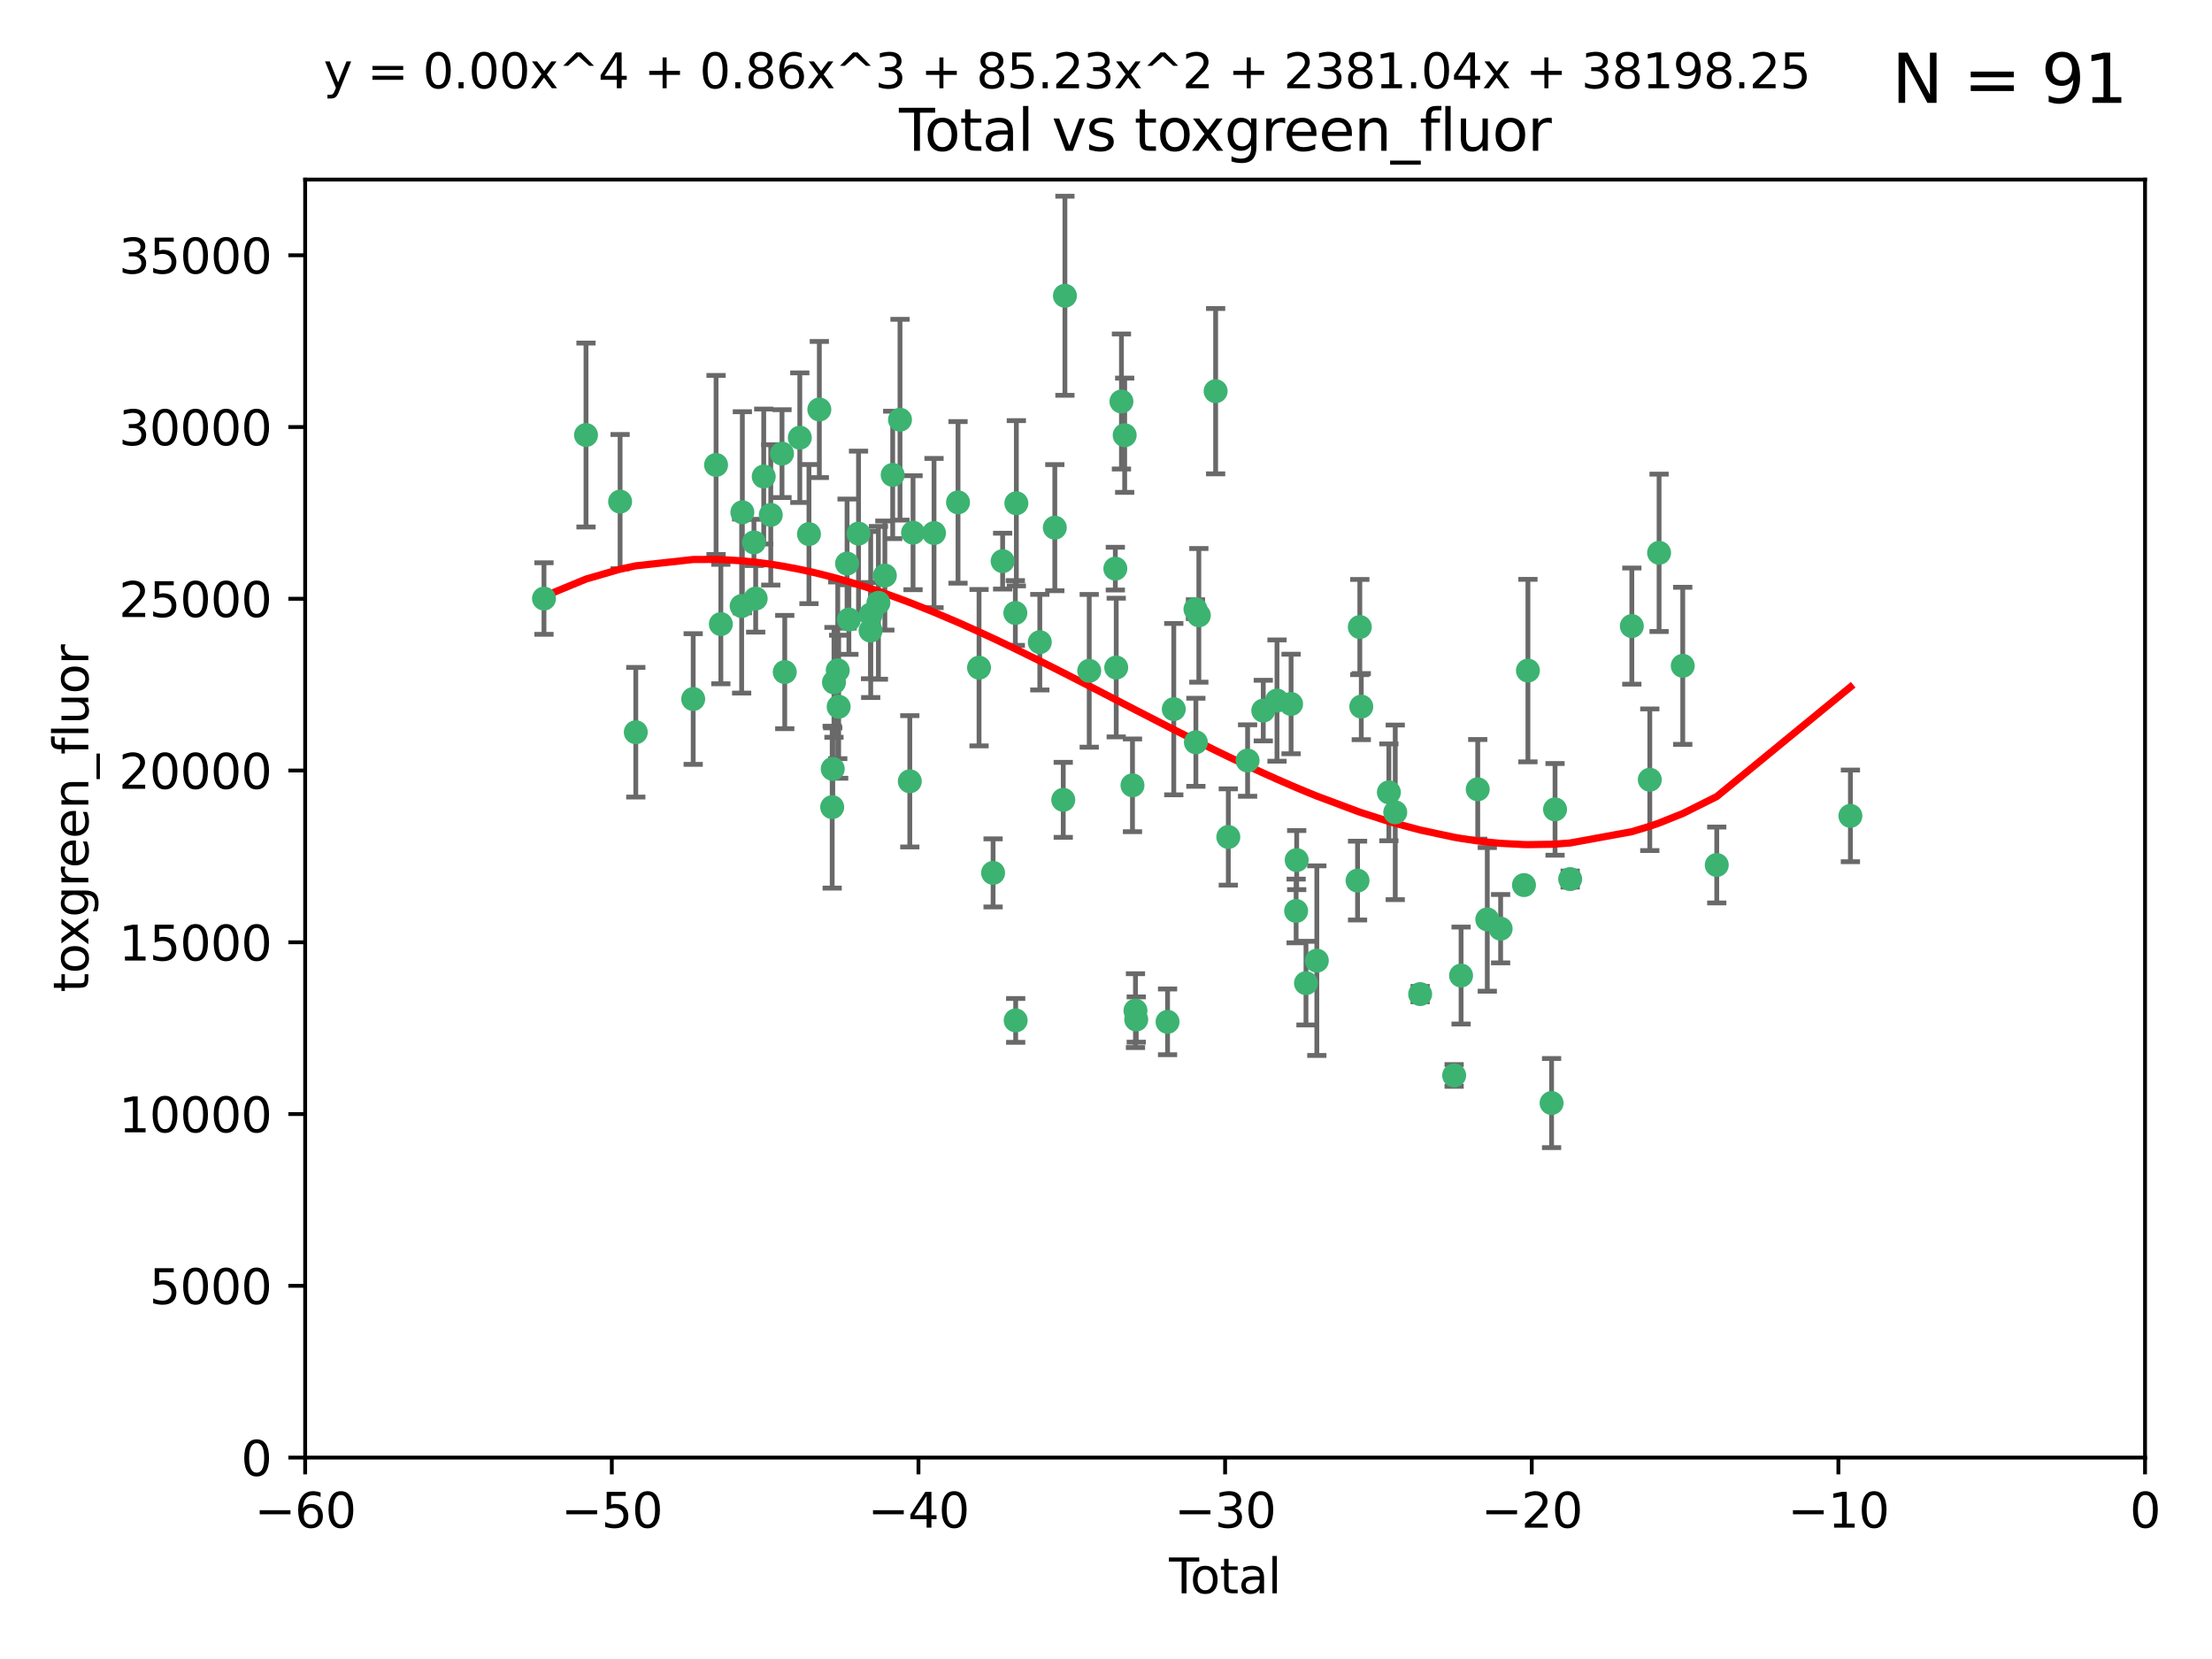 <?xml version="1.0" encoding="utf-8" standalone="no"?>
<!DOCTYPE svg PUBLIC "-//W3C//DTD SVG 1.1//EN"
  "http://www.w3.org/Graphics/SVG/1.1/DTD/svg11.dtd">
<svg xmlns:xlink="http://www.w3.org/1999/xlink" width="460.8pt" height="345.6pt" viewBox="0 0 460.8 345.6" xmlns="http://www.w3.org/2000/svg" version="1.1">
 <defs>
  <style type="text/css">*{stroke-linejoin: round; stroke-linecap: butt}</style>
 </defs>
 <g id="figure_1">
  <g id="patch_1">
   <path d="M 0 345.6 
L 460.8 345.6 
L 460.8 0 
L 0 0 
z
" style="fill: #ffffff"/>
  </g>
  <g id="axes_1">
   <g id="patch_2">
    <path d="M 63.571 303.64 
L 446.85 303.64 
L 446.85 37.411 
L 63.571 37.411 
z
" style="fill: #ffffff"/>
   </g>
   <g id="PathCollection_1">
    <defs>
     <path id="m678fc0f559" d="M 0 1.118 
C 0.297 1.118 0.581 1 0.791 0.791 
C 1 0.581 1.118 0.297 1.118 0 
C 1.118 -0.297 1 -0.581 0.791 -0.791 
C 0.581 -1 0.297 -1.118 0 -1.118 
C -0.297 -1.118 -0.581 -1 -0.791 -0.791 
C -1 -0.581 -1.118 -0.297 -1.118 0 
C -1.118 0.297 -1 0.581 -0.791 0.791 
C -0.581 1 -0.297 1.118 0 1.118 
z
" style="stroke: #3cb371"/>
    </defs>
    <g clip-path="url(#p0b5b7aa6fe)">
     <use xlink:href="#m678fc0f559" x="113.324" y="124.69" style="fill: #3cb371; stroke: #3cb371"/>
     <use xlink:href="#m678fc0f559" x="122.075" y="90.623" style="fill: #3cb371; stroke: #3cb371"/>
     <use xlink:href="#m678fc0f559" x="129.178" y="104.496" style="fill: #3cb371; stroke: #3cb371"/>
     <use xlink:href="#m678fc0f559" x="132.448" y="152.536" style="fill: #3cb371; stroke: #3cb371"/>
     <use xlink:href="#m678fc0f559" x="144.404" y="145.62" style="fill: #3cb371; stroke: #3cb371"/>
     <use xlink:href="#m678fc0f559" x="149.169" y="96.857" style="fill: #3cb371; stroke: #3cb371"/>
     <use xlink:href="#m678fc0f559" x="150.166" y="130.005" style="fill: #3cb371; stroke: #3cb371"/>
     <use xlink:href="#m678fc0f559" x="154.499" y="126.253" style="fill: #3cb371; stroke: #3cb371"/>
     <use xlink:href="#m678fc0f559" x="154.646" y="106.718" style="fill: #3cb371; stroke: #3cb371"/>
     <use xlink:href="#m678fc0f559" x="157.063" y="112.994" style="fill: #3cb371; stroke: #3cb371"/>
     <use xlink:href="#m678fc0f559" x="157.422" y="124.689" style="fill: #3cb371; stroke: #3cb371"/>
     <use xlink:href="#m678fc0f559" x="159.1" y="99.267" style="fill: #3cb371; stroke: #3cb371"/>
     <use xlink:href="#m678fc0f559" x="160.565" y="107.264" style="fill: #3cb371; stroke: #3cb371"/>
     <use xlink:href="#m678fc0f559" x="162.908" y="94.5" style="fill: #3cb371; stroke: #3cb371"/>
     <use xlink:href="#m678fc0f559" x="163.479" y="139.999" style="fill: #3cb371; stroke: #3cb371"/>
     <use xlink:href="#m678fc0f559" x="166.614" y="91.178" style="fill: #3cb371; stroke: #3cb371"/>
     <use xlink:href="#m678fc0f559" x="168.522" y="111.261" style="fill: #3cb371; stroke: #3cb371"/>
     <use xlink:href="#m678fc0f559" x="170.683" y="85.309" style="fill: #3cb371; stroke: #3cb371"/>
     <use xlink:href="#m678fc0f559" x="173.36" y="168.143" style="fill: #3cb371; stroke: #3cb371"/>
     <use xlink:href="#m678fc0f559" x="173.478" y="160.173" style="fill: #3cb371; stroke: #3cb371"/>
     <use xlink:href="#m678fc0f559" x="173.733" y="142.145" style="fill: #3cb371; stroke: #3cb371"/>
     <use xlink:href="#m678fc0f559" x="174.52" y="139.64" style="fill: #3cb371; stroke: #3cb371"/>
     <use xlink:href="#m678fc0f559" x="174.71" y="147.225" style="fill: #3cb371; stroke: #3cb371"/>
     <use xlink:href="#m678fc0f559" x="176.46" y="117.402" style="fill: #3cb371; stroke: #3cb371"/>
     <use xlink:href="#m678fc0f559" x="176.84" y="129.063" style="fill: #3cb371; stroke: #3cb371"/>
     <use xlink:href="#m678fc0f559" x="178.846" y="111.157" style="fill: #3cb371; stroke: #3cb371"/>
     <use xlink:href="#m678fc0f559" x="181.35" y="131.368" style="fill: #3cb371; stroke: #3cb371"/>
     <use xlink:href="#m678fc0f559" x="181.385" y="128.013" style="fill: #3cb371; stroke: #3cb371"/>
     <use xlink:href="#m678fc0f559" x="182.989" y="125.579" style="fill: #3cb371; stroke: #3cb371"/>
     <use xlink:href="#m678fc0f559" x="184.332" y="119.895" style="fill: #3cb371; stroke: #3cb371"/>
     <use xlink:href="#m678fc0f559" x="185.963" y="98.934" style="fill: #3cb371; stroke: #3cb371"/>
     <use xlink:href="#m678fc0f559" x="187.487" y="87.434" style="fill: #3cb371; stroke: #3cb371"/>
     <use xlink:href="#m678fc0f559" x="189.528" y="162.759" style="fill: #3cb371; stroke: #3cb371"/>
     <use xlink:href="#m678fc0f559" x="190.203" y="110.968" style="fill: #3cb371; stroke: #3cb371"/>
     <use xlink:href="#m678fc0f559" x="194.574" y="111.045" style="fill: #3cb371; stroke: #3cb371"/>
     <use xlink:href="#m678fc0f559" x="199.574" y="104.651" style="fill: #3cb371; stroke: #3cb371"/>
     <use xlink:href="#m678fc0f559" x="203.952" y="139.091" style="fill: #3cb371; stroke: #3cb371"/>
     <use xlink:href="#m678fc0f559" x="206.88" y="181.839" style="fill: #3cb371; stroke: #3cb371"/>
     <use xlink:href="#m678fc0f559" x="208.867" y="116.895" style="fill: #3cb371; stroke: #3cb371"/>
     <use xlink:href="#m678fc0f559" x="211.515" y="127.696" style="fill: #3cb371; stroke: #3cb371"/>
     <use xlink:href="#m678fc0f559" x="211.585" y="212.57" style="fill: #3cb371; stroke: #3cb371"/>
     <use xlink:href="#m678fc0f559" x="211.723" y="104.837" style="fill: #3cb371; stroke: #3cb371"/>
     <use xlink:href="#m678fc0f559" x="216.611" y="133.777" style="fill: #3cb371; stroke: #3cb371"/>
     <use xlink:href="#m678fc0f559" x="219.736" y="109.922" style="fill: #3cb371; stroke: #3cb371"/>
     <use xlink:href="#m678fc0f559" x="221.495" y="166.622" style="fill: #3cb371; stroke: #3cb371"/>
     <use xlink:href="#m678fc0f559" x="221.844" y="61.614" style="fill: #3cb371; stroke: #3cb371"/>
     <use xlink:href="#m678fc0f559" x="226.906" y="139.744" style="fill: #3cb371; stroke: #3cb371"/>
     <use xlink:href="#m678fc0f559" x="232.345" y="118.457" style="fill: #3cb371; stroke: #3cb371"/>
     <use xlink:href="#m678fc0f559" x="232.53" y="139.063" style="fill: #3cb371; stroke: #3cb371"/>
     <use xlink:href="#m678fc0f559" x="233.617" y="83.639" style="fill: #3cb371; stroke: #3cb371"/>
     <use xlink:href="#m678fc0f559" x="234.291" y="90.667" style="fill: #3cb371; stroke: #3cb371"/>
     <use xlink:href="#m678fc0f559" x="235.917" y="163.599" style="fill: #3cb371; stroke: #3cb371"/>
     <use xlink:href="#m678fc0f559" x="236.539" y="210.534" style="fill: #3cb371; stroke: #3cb371"/>
     <use xlink:href="#m678fc0f559" x="236.699" y="212.385" style="fill: #3cb371; stroke: #3cb371"/>
     <use xlink:href="#m678fc0f559" x="243.225" y="212.869" style="fill: #3cb371; stroke: #3cb371"/>
     <use xlink:href="#m678fc0f559" x="244.521" y="147.727" style="fill: #3cb371; stroke: #3cb371"/>
     <use xlink:href="#m678fc0f559" x="249.037" y="126.902" style="fill: #3cb371; stroke: #3cb371"/>
     <use xlink:href="#m678fc0f559" x="249.123" y="154.63" style="fill: #3cb371; stroke: #3cb371"/>
     <use xlink:href="#m678fc0f559" x="249.741" y="128.187" style="fill: #3cb371; stroke: #3cb371"/>
     <use xlink:href="#m678fc0f559" x="253.24" y="81.492" style="fill: #3cb371; stroke: #3cb371"/>
     <use xlink:href="#m678fc0f559" x="255.878" y="174.36" style="fill: #3cb371; stroke: #3cb371"/>
     <use xlink:href="#m678fc0f559" x="259.897" y="158.432" style="fill: #3cb371; stroke: #3cb371"/>
     <use xlink:href="#m678fc0f559" x="263.163" y="148.029" style="fill: #3cb371; stroke: #3cb371"/>
     <use xlink:href="#m678fc0f559" x="266.022" y="145.94" style="fill: #3cb371; stroke: #3cb371"/>
     <use xlink:href="#m678fc0f559" x="268.956" y="146.651" style="fill: #3cb371; stroke: #3cb371"/>
     <use xlink:href="#m678fc0f559" x="270.008" y="189.768" style="fill: #3cb371; stroke: #3cb371"/>
     <use xlink:href="#m678fc0f559" x="270.123" y="179.173" style="fill: #3cb371; stroke: #3cb371"/>
     <use xlink:href="#m678fc0f559" x="272.061" y="204.805" style="fill: #3cb371; stroke: #3cb371"/>
     <use xlink:href="#m678fc0f559" x="274.32" y="200.119" style="fill: #3cb371; stroke: #3cb371"/>
     <use xlink:href="#m678fc0f559" x="282.804" y="183.443" style="fill: #3cb371; stroke: #3cb371"/>
     <use xlink:href="#m678fc0f559" x="283.277" y="130.623" style="fill: #3cb371; stroke: #3cb371"/>
     <use xlink:href="#m678fc0f559" x="283.58" y="147.201" style="fill: #3cb371; stroke: #3cb371"/>
     <use xlink:href="#m678fc0f559" x="289.329" y="165.057" style="fill: #3cb371; stroke: #3cb371"/>
     <use xlink:href="#m678fc0f559" x="290.656" y="169.223" style="fill: #3cb371; stroke: #3cb371"/>
     <use xlink:href="#m678fc0f559" x="295.844" y="207.089" style="fill: #3cb371; stroke: #3cb371"/>
     <use xlink:href="#m678fc0f559" x="302.924" y="224.032" style="fill: #3cb371; stroke: #3cb371"/>
     <use xlink:href="#m678fc0f559" x="304.369" y="203.222" style="fill: #3cb371; stroke: #3cb371"/>
     <use xlink:href="#m678fc0f559" x="307.838" y="164.427" style="fill: #3cb371; stroke: #3cb371"/>
     <use xlink:href="#m678fc0f559" x="309.83" y="191.526" style="fill: #3cb371; stroke: #3cb371"/>
     <use xlink:href="#m678fc0f559" x="312.607" y="193.465" style="fill: #3cb371; stroke: #3cb371"/>
     <use xlink:href="#m678fc0f559" x="317.472" y="184.376" style="fill: #3cb371; stroke: #3cb371"/>
     <use xlink:href="#m678fc0f559" x="318.296" y="139.694" style="fill: #3cb371; stroke: #3cb371"/>
     <use xlink:href="#m678fc0f559" x="323.223" y="229.784" style="fill: #3cb371; stroke: #3cb371"/>
     <use xlink:href="#m678fc0f559" x="323.943" y="168.609" style="fill: #3cb371; stroke: #3cb371"/>
     <use xlink:href="#m678fc0f559" x="327.096" y="183.129" style="fill: #3cb371; stroke: #3cb371"/>
     <use xlink:href="#m678fc0f559" x="339.94" y="130.423" style="fill: #3cb371; stroke: #3cb371"/>
     <use xlink:href="#m678fc0f559" x="343.683" y="162.431" style="fill: #3cb371; stroke: #3cb371"/>
     <use xlink:href="#m678fc0f559" x="345.618" y="115.163" style="fill: #3cb371; stroke: #3cb371"/>
     <use xlink:href="#m678fc0f559" x="350.548" y="138.702" style="fill: #3cb371; stroke: #3cb371"/>
     <use xlink:href="#m678fc0f559" x="357.632" y="180.193" style="fill: #3cb371; stroke: #3cb371"/>
     <use xlink:href="#m678fc0f559" x="385.474" y="169.96" style="fill: #3cb371; stroke: #3cb371"/>
    </g>
   </g>
   <g id="matplotlib.axis_1">
    <g id="xtick_1">
     <g id="line2d_1">
      <defs>
       <path id="m7513ed7c26" d="M 0 0 
L 0 3.5 
" style="stroke: #000000; stroke-width: 0.8"/>
      </defs>
      <g>
       <use xlink:href="#m7513ed7c26" x="63.571" y="303.64" style="stroke: #000000; stroke-width: 0.8"/>
      </g>
     </g>
     <g id="text_1">
      <!-- −60 -->
      <g transform="translate(53.019 318.238)scale(0.1 -0.1)">
       <defs>
        <path id="DejaVuSans-2212" d="M 678 2272 
L 4684 2272 
L 4684 1741 
L 678 1741 
L 678 2272 
z
" transform="scale(0.016)"/>
        <path id="DejaVuSans-36" d="M 2113 2584 
Q 1688 2584 1439 2293 
Q 1191 2003 1191 1497 
Q 1191 994 1439 701 
Q 1688 409 2113 409 
Q 2538 409 2786 701 
Q 3034 994 3034 1497 
Q 3034 2003 2786 2293 
Q 2538 2584 2113 2584 
z
M 3366 4563 
L 3366 3988 
Q 3128 4100 2886 4159 
Q 2644 4219 2406 4219 
Q 1781 4219 1451 3797 
Q 1122 3375 1075 2522 
Q 1259 2794 1537 2939 
Q 1816 3084 2150 3084 
Q 2853 3084 3261 2657 
Q 3669 2231 3669 1497 
Q 3669 778 3244 343 
Q 2819 -91 2113 -91 
Q 1303 -91 875 529 
Q 447 1150 447 2328 
Q 447 3434 972 4092 
Q 1497 4750 2381 4750 
Q 2619 4750 2861 4703 
Q 3103 4656 3366 4563 
z
" transform="scale(0.016)"/>
        <path id="DejaVuSans-30" d="M 2034 4250 
Q 1547 4250 1301 3770 
Q 1056 3291 1056 2328 
Q 1056 1369 1301 889 
Q 1547 409 2034 409 
Q 2525 409 2770 889 
Q 3016 1369 3016 2328 
Q 3016 3291 2770 3770 
Q 2525 4250 2034 4250 
z
M 2034 4750 
Q 2819 4750 3233 4129 
Q 3647 3509 3647 2328 
Q 3647 1150 3233 529 
Q 2819 -91 2034 -91 
Q 1250 -91 836 529 
Q 422 1150 422 2328 
Q 422 3509 836 4129 
Q 1250 4750 2034 4750 
z
" transform="scale(0.016)"/>
       </defs>
       <use xlink:href="#DejaVuSans-2212"/>
       <use xlink:href="#DejaVuSans-36" x="83.789"/>
       <use xlink:href="#DejaVuSans-30" x="147.412"/>
      </g>
     </g>
    </g>
    <g id="xtick_2">
     <g id="line2d_2">
      <g>
       <use xlink:href="#m7513ed7c26" x="127.451" y="303.64" style="stroke: #000000; stroke-width: 0.8"/>
      </g>
     </g>
     <g id="text_2">
      <!-- −50 -->
      <g transform="translate(116.899 318.238)scale(0.1 -0.1)">
       <defs>
        <path id="DejaVuSans-35" d="M 691 4666 
L 3169 4666 
L 3169 4134 
L 1269 4134 
L 1269 2991 
Q 1406 3038 1543 3061 
Q 1681 3084 1819 3084 
Q 2600 3084 3056 2656 
Q 3513 2228 3513 1497 
Q 3513 744 3044 326 
Q 2575 -91 1722 -91 
Q 1428 -91 1123 -41 
Q 819 9 494 109 
L 494 744 
Q 775 591 1075 516 
Q 1375 441 1709 441 
Q 2250 441 2565 725 
Q 2881 1009 2881 1497 
Q 2881 1984 2565 2268 
Q 2250 2553 1709 2553 
Q 1456 2553 1204 2497 
Q 953 2441 691 2322 
L 691 4666 
z
" transform="scale(0.016)"/>
       </defs>
       <use xlink:href="#DejaVuSans-2212"/>
       <use xlink:href="#DejaVuSans-35" x="83.789"/>
       <use xlink:href="#DejaVuSans-30" x="147.412"/>
      </g>
     </g>
    </g>
    <g id="xtick_3">
     <g id="line2d_3">
      <g>
       <use xlink:href="#m7513ed7c26" x="191.331" y="303.64" style="stroke: #000000; stroke-width: 0.8"/>
      </g>
     </g>
     <g id="text_3">
      <!-- −40 -->
      <g transform="translate(180.778 318.238)scale(0.1 -0.1)">
       <defs>
        <path id="DejaVuSans-34" d="M 2419 4116 
L 825 1625 
L 2419 1625 
L 2419 4116 
z
M 2253 4666 
L 3047 4666 
L 3047 1625 
L 3713 1625 
L 3713 1100 
L 3047 1100 
L 3047 0 
L 2419 0 
L 2419 1100 
L 313 1100 
L 313 1709 
L 2253 4666 
z
" transform="scale(0.016)"/>
       </defs>
       <use xlink:href="#DejaVuSans-2212"/>
       <use xlink:href="#DejaVuSans-34" x="83.789"/>
       <use xlink:href="#DejaVuSans-30" x="147.412"/>
      </g>
     </g>
    </g>
    <g id="xtick_4">
     <g id="line2d_4">
      <g>
       <use xlink:href="#m7513ed7c26" x="255.211" y="303.64" style="stroke: #000000; stroke-width: 0.8"/>
      </g>
     </g>
     <g id="text_4">
      <!-- −30 -->
      <g transform="translate(244.658 318.238)scale(0.1 -0.1)">
       <defs>
        <path id="DejaVuSans-33" d="M 2597 2516 
Q 3050 2419 3304 2112 
Q 3559 1806 3559 1356 
Q 3559 666 3084 287 
Q 2609 -91 1734 -91 
Q 1441 -91 1130 -33 
Q 819 25 488 141 
L 488 750 
Q 750 597 1062 519 
Q 1375 441 1716 441 
Q 2309 441 2620 675 
Q 2931 909 2931 1356 
Q 2931 1769 2642 2001 
Q 2353 2234 1838 2234 
L 1294 2234 
L 1294 2753 
L 1863 2753 
Q 2328 2753 2575 2939 
Q 2822 3125 2822 3475 
Q 2822 3834 2567 4026 
Q 2313 4219 1838 4219 
Q 1578 4219 1281 4162 
Q 984 4106 628 3988 
L 628 4550 
Q 988 4650 1302 4700 
Q 1616 4750 1894 4750 
Q 2613 4750 3031 4423 
Q 3450 4097 3450 3541 
Q 3450 3153 3228 2886 
Q 3006 2619 2597 2516 
z
" transform="scale(0.016)"/>
       </defs>
       <use xlink:href="#DejaVuSans-2212"/>
       <use xlink:href="#DejaVuSans-33" x="83.789"/>
       <use xlink:href="#DejaVuSans-30" x="147.412"/>
      </g>
     </g>
    </g>
    <g id="xtick_5">
     <g id="line2d_5">
      <g>
       <use xlink:href="#m7513ed7c26" x="319.09" y="303.64" style="stroke: #000000; stroke-width: 0.8"/>
      </g>
     </g>
     <g id="text_5">
      <!-- −20 -->
      <g transform="translate(308.538 318.238)scale(0.1 -0.1)">
       <defs>
        <path id="DejaVuSans-32" d="M 1228 531 
L 3431 531 
L 3431 0 
L 469 0 
L 469 531 
Q 828 903 1448 1529 
Q 2069 2156 2228 2338 
Q 2531 2678 2651 2914 
Q 2772 3150 2772 3378 
Q 2772 3750 2511 3984 
Q 2250 4219 1831 4219 
Q 1534 4219 1204 4116 
Q 875 4013 500 3803 
L 500 4441 
Q 881 4594 1212 4672 
Q 1544 4750 1819 4750 
Q 2544 4750 2975 4387 
Q 3406 4025 3406 3419 
Q 3406 3131 3298 2873 
Q 3191 2616 2906 2266 
Q 2828 2175 2409 1742 
Q 1991 1309 1228 531 
z
" transform="scale(0.016)"/>
       </defs>
       <use xlink:href="#DejaVuSans-2212"/>
       <use xlink:href="#DejaVuSans-32" x="83.789"/>
       <use xlink:href="#DejaVuSans-30" x="147.412"/>
      </g>
     </g>
    </g>
    <g id="xtick_6">
     <g id="line2d_6">
      <g>
       <use xlink:href="#m7513ed7c26" x="382.97" y="303.64" style="stroke: #000000; stroke-width: 0.8"/>
      </g>
     </g>
     <g id="text_6">
      <!-- −10 -->
      <g transform="translate(372.418 318.238)scale(0.1 -0.1)">
       <defs>
        <path id="DejaVuSans-31" d="M 794 531 
L 1825 531 
L 1825 4091 
L 703 3866 
L 703 4441 
L 1819 4666 
L 2450 4666 
L 2450 531 
L 3481 531 
L 3481 0 
L 794 0 
L 794 531 
z
" transform="scale(0.016)"/>
       </defs>
       <use xlink:href="#DejaVuSans-2212"/>
       <use xlink:href="#DejaVuSans-31" x="83.789"/>
       <use xlink:href="#DejaVuSans-30" x="147.412"/>
      </g>
     </g>
    </g>
    <g id="xtick_7">
     <g id="line2d_7">
      <g>
       <use xlink:href="#m7513ed7c26" x="446.85" y="303.64" style="stroke: #000000; stroke-width: 0.8"/>
      </g>
     </g>
     <g id="text_7">
      <!-- 0 -->
      <g transform="translate(443.669 318.238)scale(0.1 -0.1)">
       <use xlink:href="#DejaVuSans-30"/>
      </g>
     </g>
    </g>
    <g id="text_8">
     <!-- Total -->
     <g transform="translate(243.534 331.917)scale(0.1 -0.1)">
      <defs>
       <path id="DejaVuSans-54" d="M -19 4666 
L 3928 4666 
L 3928 4134 
L 2272 4134 
L 2272 0 
L 1638 0 
L 1638 4134 
L -19 4134 
L -19 4666 
z
" transform="scale(0.016)"/>
       <path id="DejaVuSans-6f" d="M 1959 3097 
Q 1497 3097 1228 2736 
Q 959 2375 959 1747 
Q 959 1119 1226 758 
Q 1494 397 1959 397 
Q 2419 397 2687 759 
Q 2956 1122 2956 1747 
Q 2956 2369 2687 2733 
Q 2419 3097 1959 3097 
z
M 1959 3584 
Q 2709 3584 3137 3096 
Q 3566 2609 3566 1747 
Q 3566 888 3137 398 
Q 2709 -91 1959 -91 
Q 1206 -91 779 398 
Q 353 888 353 1747 
Q 353 2609 779 3096 
Q 1206 3584 1959 3584 
z
" transform="scale(0.016)"/>
       <path id="DejaVuSans-74" d="M 1172 4494 
L 1172 3500 
L 2356 3500 
L 2356 3053 
L 1172 3053 
L 1172 1153 
Q 1172 725 1289 603 
Q 1406 481 1766 481 
L 2356 481 
L 2356 0 
L 1766 0 
Q 1100 0 847 248 
Q 594 497 594 1153 
L 594 3053 
L 172 3053 
L 172 3500 
L 594 3500 
L 594 4494 
L 1172 4494 
z
" transform="scale(0.016)"/>
       <path id="DejaVuSans-61" d="M 2194 1759 
Q 1497 1759 1228 1600 
Q 959 1441 959 1056 
Q 959 750 1161 570 
Q 1363 391 1709 391 
Q 2188 391 2477 730 
Q 2766 1069 2766 1631 
L 2766 1759 
L 2194 1759 
z
M 3341 1997 
L 3341 0 
L 2766 0 
L 2766 531 
Q 2569 213 2275 61 
Q 1981 -91 1556 -91 
Q 1019 -91 701 211 
Q 384 513 384 1019 
Q 384 1609 779 1909 
Q 1175 2209 1959 2209 
L 2766 2209 
L 2766 2266 
Q 2766 2663 2505 2880 
Q 2244 3097 1772 3097 
Q 1472 3097 1187 3025 
Q 903 2953 641 2809 
L 641 3341 
Q 956 3463 1253 3523 
Q 1550 3584 1831 3584 
Q 2591 3584 2966 3190 
Q 3341 2797 3341 1997 
z
" transform="scale(0.016)"/>
       <path id="DejaVuSans-6c" d="M 603 4863 
L 1178 4863 
L 1178 0 
L 603 0 
L 603 4863 
z
" transform="scale(0.016)"/>
      </defs>
      <use xlink:href="#DejaVuSans-54"/>
      <use xlink:href="#DejaVuSans-6f" x="44.084"/>
      <use xlink:href="#DejaVuSans-74" x="105.266"/>
      <use xlink:href="#DejaVuSans-61" x="144.475"/>
      <use xlink:href="#DejaVuSans-6c" x="205.754"/>
     </g>
    </g>
   </g>
   <g id="matplotlib.axis_2">
    <g id="ytick_1">
     <g id="line2d_8">
      <defs>
       <path id="m83080fc244" d="M 0 0 
L -3.5 0 
" style="stroke: #000000; stroke-width: 0.8"/>
      </defs>
      <g>
       <use xlink:href="#m83080fc244" x="63.571" y="303.64" style="stroke: #000000; stroke-width: 0.8"/>
      </g>
     </g>
     <g id="text_9">
      <!-- 0 -->
      <g transform="translate(50.209 307.439)scale(0.1 -0.1)">
       <use xlink:href="#DejaVuSans-30"/>
      </g>
     </g>
    </g>
    <g id="ytick_2">
     <g id="line2d_9">
      <g>
       <use xlink:href="#m83080fc244" x="63.571" y="267.859" style="stroke: #000000; stroke-width: 0.8"/>
      </g>
     </g>
     <g id="text_10">
      <!-- 5000 -->
      <g transform="translate(31.121 271.658)scale(0.1 -0.1)">
       <use xlink:href="#DejaVuSans-35"/>
       <use xlink:href="#DejaVuSans-30" x="63.623"/>
       <use xlink:href="#DejaVuSans-30" x="127.246"/>
       <use xlink:href="#DejaVuSans-30" x="190.869"/>
      </g>
     </g>
    </g>
    <g id="ytick_3">
     <g id="line2d_10">
      <g>
       <use xlink:href="#m83080fc244" x="63.571" y="232.078" style="stroke: #000000; stroke-width: 0.8"/>
      </g>
     </g>
     <g id="text_11">
      <!-- 10000 -->
      <g transform="translate(24.759 235.878)scale(0.1 -0.1)">
       <use xlink:href="#DejaVuSans-31"/>
       <use xlink:href="#DejaVuSans-30" x="63.623"/>
       <use xlink:href="#DejaVuSans-30" x="127.246"/>
       <use xlink:href="#DejaVuSans-30" x="190.869"/>
       <use xlink:href="#DejaVuSans-30" x="254.492"/>
      </g>
     </g>
    </g>
    <g id="ytick_4">
     <g id="line2d_11">
      <g>
       <use xlink:href="#m83080fc244" x="63.571" y="196.298" style="stroke: #000000; stroke-width: 0.8"/>
      </g>
     </g>
     <g id="text_12">
      <!-- 15000 -->
      <g transform="translate(24.759 200.097)scale(0.1 -0.1)">
       <use xlink:href="#DejaVuSans-31"/>
       <use xlink:href="#DejaVuSans-35" x="63.623"/>
       <use xlink:href="#DejaVuSans-30" x="127.246"/>
       <use xlink:href="#DejaVuSans-30" x="190.869"/>
       <use xlink:href="#DejaVuSans-30" x="254.492"/>
      </g>
     </g>
    </g>
    <g id="ytick_5">
     <g id="line2d_12">
      <g>
       <use xlink:href="#m83080fc244" x="63.571" y="160.517" style="stroke: #000000; stroke-width: 0.8"/>
      </g>
     </g>
     <g id="text_13">
      <!-- 20000 -->
      <g transform="translate(24.759 164.316)scale(0.1 -0.1)">
       <use xlink:href="#DejaVuSans-32"/>
       <use xlink:href="#DejaVuSans-30" x="63.623"/>
       <use xlink:href="#DejaVuSans-30" x="127.246"/>
       <use xlink:href="#DejaVuSans-30" x="190.869"/>
       <use xlink:href="#DejaVuSans-30" x="254.492"/>
      </g>
     </g>
    </g>
    <g id="ytick_6">
     <g id="line2d_13">
      <g>
       <use xlink:href="#m83080fc244" x="63.571" y="124.736" style="stroke: #000000; stroke-width: 0.8"/>
      </g>
     </g>
     <g id="text_14">
      <!-- 25000 -->
      <g transform="translate(24.759 128.535)scale(0.1 -0.1)">
       <use xlink:href="#DejaVuSans-32"/>
       <use xlink:href="#DejaVuSans-35" x="63.623"/>
       <use xlink:href="#DejaVuSans-30" x="127.246"/>
       <use xlink:href="#DejaVuSans-30" x="190.869"/>
       <use xlink:href="#DejaVuSans-30" x="254.492"/>
      </g>
     </g>
    </g>
    <g id="ytick_7">
     <g id="line2d_14">
      <g>
       <use xlink:href="#m83080fc244" x="63.571" y="88.955" style="stroke: #000000; stroke-width: 0.8"/>
      </g>
     </g>
     <g id="text_15">
      <!-- 30000 -->
      <g transform="translate(24.759 92.754)scale(0.1 -0.1)">
       <use xlink:href="#DejaVuSans-33"/>
       <use xlink:href="#DejaVuSans-30" x="63.623"/>
       <use xlink:href="#DejaVuSans-30" x="127.246"/>
       <use xlink:href="#DejaVuSans-30" x="190.869"/>
       <use xlink:href="#DejaVuSans-30" x="254.492"/>
      </g>
     </g>
    </g>
    <g id="ytick_8">
     <g id="line2d_15">
      <g>
       <use xlink:href="#m83080fc244" x="63.571" y="53.174" style="stroke: #000000; stroke-width: 0.8"/>
      </g>
     </g>
     <g id="text_16">
      <!-- 35000 -->
      <g transform="translate(24.759 56.974)scale(0.1 -0.1)">
       <use xlink:href="#DejaVuSans-33"/>
       <use xlink:href="#DejaVuSans-35" x="63.623"/>
       <use xlink:href="#DejaVuSans-30" x="127.246"/>
       <use xlink:href="#DejaVuSans-30" x="190.869"/>
       <use xlink:href="#DejaVuSans-30" x="254.492"/>
      </g>
     </g>
    </g>
    <g id="text_17">
     <!-- toxgreen_fluor -->
     <g transform="translate(18.401 206.72)rotate(-90)scale(0.1 -0.1)">
      <defs>
       <path id="DejaVuSans-78" d="M 3513 3500 
L 2247 1797 
L 3578 0 
L 2900 0 
L 1881 1375 
L 863 0 
L 184 0 
L 1544 1831 
L 300 3500 
L 978 3500 
L 1906 2253 
L 2834 3500 
L 3513 3500 
z
" transform="scale(0.016)"/>
       <path id="DejaVuSans-67" d="M 2906 1791 
Q 2906 2416 2648 2759 
Q 2391 3103 1925 3103 
Q 1463 3103 1205 2759 
Q 947 2416 947 1791 
Q 947 1169 1205 825 
Q 1463 481 1925 481 
Q 2391 481 2648 825 
Q 2906 1169 2906 1791 
z
M 3481 434 
Q 3481 -459 3084 -895 
Q 2688 -1331 1869 -1331 
Q 1566 -1331 1297 -1286 
Q 1028 -1241 775 -1147 
L 775 -588 
Q 1028 -725 1275 -790 
Q 1522 -856 1778 -856 
Q 2344 -856 2625 -561 
Q 2906 -266 2906 331 
L 2906 616 
Q 2728 306 2450 153 
Q 2172 0 1784 0 
Q 1141 0 747 490 
Q 353 981 353 1791 
Q 353 2603 747 3093 
Q 1141 3584 1784 3584 
Q 2172 3584 2450 3431 
Q 2728 3278 2906 2969 
L 2906 3500 
L 3481 3500 
L 3481 434 
z
" transform="scale(0.016)"/>
       <path id="DejaVuSans-72" d="M 2631 2963 
Q 2534 3019 2420 3045 
Q 2306 3072 2169 3072 
Q 1681 3072 1420 2755 
Q 1159 2438 1159 1844 
L 1159 0 
L 581 0 
L 581 3500 
L 1159 3500 
L 1159 2956 
Q 1341 3275 1631 3429 
Q 1922 3584 2338 3584 
Q 2397 3584 2469 3576 
Q 2541 3569 2628 3553 
L 2631 2963 
z
" transform="scale(0.016)"/>
       <path id="DejaVuSans-65" d="M 3597 1894 
L 3597 1613 
L 953 1613 
Q 991 1019 1311 708 
Q 1631 397 2203 397 
Q 2534 397 2845 478 
Q 3156 559 3463 722 
L 3463 178 
Q 3153 47 2828 -22 
Q 2503 -91 2169 -91 
Q 1331 -91 842 396 
Q 353 884 353 1716 
Q 353 2575 817 3079 
Q 1281 3584 2069 3584 
Q 2775 3584 3186 3129 
Q 3597 2675 3597 1894 
z
M 3022 2063 
Q 3016 2534 2758 2815 
Q 2500 3097 2075 3097 
Q 1594 3097 1305 2825 
Q 1016 2553 972 2059 
L 3022 2063 
z
" transform="scale(0.016)"/>
       <path id="DejaVuSans-6e" d="M 3513 2113 
L 3513 0 
L 2938 0 
L 2938 2094 
Q 2938 2591 2744 2837 
Q 2550 3084 2163 3084 
Q 1697 3084 1428 2787 
Q 1159 2491 1159 1978 
L 1159 0 
L 581 0 
L 581 3500 
L 1159 3500 
L 1159 2956 
Q 1366 3272 1645 3428 
Q 1925 3584 2291 3584 
Q 2894 3584 3203 3211 
Q 3513 2838 3513 2113 
z
" transform="scale(0.016)"/>
       <path id="DejaVuSans-5f" d="M 3263 -1063 
L 3263 -1509 
L -63 -1509 
L -63 -1063 
L 3263 -1063 
z
" transform="scale(0.016)"/>
       <path id="DejaVuSans-66" d="M 2375 4863 
L 2375 4384 
L 1825 4384 
Q 1516 4384 1395 4259 
Q 1275 4134 1275 3809 
L 1275 3500 
L 2222 3500 
L 2222 3053 
L 1275 3053 
L 1275 0 
L 697 0 
L 697 3053 
L 147 3053 
L 147 3500 
L 697 3500 
L 697 3744 
Q 697 4328 969 4595 
Q 1241 4863 1831 4863 
L 2375 4863 
z
" transform="scale(0.016)"/>
       <path id="DejaVuSans-75" d="M 544 1381 
L 544 3500 
L 1119 3500 
L 1119 1403 
Q 1119 906 1312 657 
Q 1506 409 1894 409 
Q 2359 409 2629 706 
Q 2900 1003 2900 1516 
L 2900 3500 
L 3475 3500 
L 3475 0 
L 2900 0 
L 2900 538 
Q 2691 219 2414 64 
Q 2138 -91 1772 -91 
Q 1169 -91 856 284 
Q 544 659 544 1381 
z
M 1991 3584 
L 1991 3584 
z
" transform="scale(0.016)"/>
      </defs>
      <use xlink:href="#DejaVuSans-74"/>
      <use xlink:href="#DejaVuSans-6f" x="39.209"/>
      <use xlink:href="#DejaVuSans-78" x="97.266"/>
      <use xlink:href="#DejaVuSans-67" x="156.445"/>
      <use xlink:href="#DejaVuSans-72" x="219.922"/>
      <use xlink:href="#DejaVuSans-65" x="258.785"/>
      <use xlink:href="#DejaVuSans-65" x="320.309"/>
      <use xlink:href="#DejaVuSans-6e" x="381.832"/>
      <use xlink:href="#DejaVuSans-5f" x="445.211"/>
      <use xlink:href="#DejaVuSans-66" x="495.211"/>
      <use xlink:href="#DejaVuSans-6c" x="530.416"/>
      <use xlink:href="#DejaVuSans-75" x="558.199"/>
      <use xlink:href="#DejaVuSans-6f" x="621.578"/>
      <use xlink:href="#DejaVuSans-72" x="682.76"/>
     </g>
    </g>
   </g>
   <g id="LineCollection_1">
    <path d="M 113.324 132.143 
L 113.324 117.237 
" clip-path="url(#p0b5b7aa6fe)" style="fill: none; stroke: #696969"/>
    <path d="M 122.075 109.781 
L 122.075 71.466 
" clip-path="url(#p0b5b7aa6fe)" style="fill: none; stroke: #696969"/>
    <path d="M 129.178 118.477 
L 129.178 90.515 
" clip-path="url(#p0b5b7aa6fe)" style="fill: none; stroke: #696969"/>
    <path d="M 132.448 166.039 
L 132.448 139.033 
" clip-path="url(#p0b5b7aa6fe)" style="fill: none; stroke: #696969"/>
    <path d="M 144.404 159.229 
L 144.404 132.011 
" clip-path="url(#p0b5b7aa6fe)" style="fill: none; stroke: #696969"/>
    <path d="M 149.169 115.505 
L 149.169 78.209 
" clip-path="url(#p0b5b7aa6fe)" style="fill: none; stroke: #696969"/>
    <path d="M 150.166 142.442 
L 150.166 117.567 
" clip-path="url(#p0b5b7aa6fe)" style="fill: none; stroke: #696969"/>
    <path d="M 154.499 144.376 
L 154.499 108.13 
" clip-path="url(#p0b5b7aa6fe)" style="fill: none; stroke: #696969"/>
    <path d="M 154.646 127.664 
L 154.646 85.772 
" clip-path="url(#p0b5b7aa6fe)" style="fill: none; stroke: #696969"/>
    <path d="M 157.063 117.812 
L 157.063 108.176 
" clip-path="url(#p0b5b7aa6fe)" style="fill: none; stroke: #696969"/>
    <path d="M 157.422 131.683 
L 157.422 117.696 
" clip-path="url(#p0b5b7aa6fe)" style="fill: none; stroke: #696969"/>
    <path d="M 159.1 113.322 
L 159.1 85.213 
" clip-path="url(#p0b5b7aa6fe)" style="fill: none; stroke: #696969"/>
    <path d="M 160.565 121.88 
L 160.565 92.647 
" clip-path="url(#p0b5b7aa6fe)" style="fill: none; stroke: #696969"/>
    <path d="M 162.908 103.651 
L 162.908 85.348 
" clip-path="url(#p0b5b7aa6fe)" style="fill: none; stroke: #696969"/>
    <path d="M 163.479 151.798 
L 163.479 128.2 
" clip-path="url(#p0b5b7aa6fe)" style="fill: none; stroke: #696969"/>
    <path d="M 166.614 104.675 
L 166.614 77.682 
" clip-path="url(#p0b5b7aa6fe)" style="fill: none; stroke: #696969"/>
    <path d="M 168.522 125.753 
L 168.522 96.768 
" clip-path="url(#p0b5b7aa6fe)" style="fill: none; stroke: #696969"/>
    <path d="M 170.683 99.491 
L 170.683 71.128 
" clip-path="url(#p0b5b7aa6fe)" style="fill: none; stroke: #696969"/>
    <path d="M 173.36 185.006 
L 173.36 151.281 
" clip-path="url(#p0b5b7aa6fe)" style="fill: none; stroke: #696969"/>
    <path d="M 173.478 168.723 
L 173.478 151.623 
" clip-path="url(#p0b5b7aa6fe)" style="fill: none; stroke: #696969"/>
    <path d="M 173.733 153.587 
L 173.733 130.704 
" clip-path="url(#p0b5b7aa6fe)" style="fill: none; stroke: #696969"/>
    <path d="M 174.52 158.046 
L 174.52 121.234 
" clip-path="url(#p0b5b7aa6fe)" style="fill: none; stroke: #696969"/>
    <path d="M 174.71 162.121 
L 174.71 132.33 
" clip-path="url(#p0b5b7aa6fe)" style="fill: none; stroke: #696969"/>
    <path d="M 176.46 130.841 
L 176.46 103.963 
" clip-path="url(#p0b5b7aa6fe)" style="fill: none; stroke: #696969"/>
    <path d="M 176.84 136.31 
L 176.84 121.816 
" clip-path="url(#p0b5b7aa6fe)" style="fill: none; stroke: #696969"/>
    <path d="M 178.846 128.336 
L 178.846 93.979 
" clip-path="url(#p0b5b7aa6fe)" style="fill: none; stroke: #696969"/>
    <path d="M 181.35 141.39 
L 181.35 121.347 
" clip-path="url(#p0b5b7aa6fe)" style="fill: none; stroke: #696969"/>
    <path d="M 181.385 145.305 
L 181.385 110.721 
" clip-path="url(#p0b5b7aa6fe)" style="fill: none; stroke: #696969"/>
    <path d="M 182.989 141.497 
L 182.989 109.662 
" clip-path="url(#p0b5b7aa6fe)" style="fill: none; stroke: #696969"/>
    <path d="M 184.332 131.252 
L 184.332 108.538 
" clip-path="url(#p0b5b7aa6fe)" style="fill: none; stroke: #696969"/>
    <path d="M 185.963 112.206 
L 185.963 85.663 
" clip-path="url(#p0b5b7aa6fe)" style="fill: none; stroke: #696969"/>
    <path d="M 187.487 108.351 
L 187.487 66.517 
" clip-path="url(#p0b5b7aa6fe)" style="fill: none; stroke: #696969"/>
    <path d="M 189.528 176.439 
L 189.528 149.08 
" clip-path="url(#p0b5b7aa6fe)" style="fill: none; stroke: #696969"/>
    <path d="M 190.203 122.844 
L 190.203 99.093 
" clip-path="url(#p0b5b7aa6fe)" style="fill: none; stroke: #696969"/>
    <path d="M 194.574 126.588 
L 194.574 95.502 
" clip-path="url(#p0b5b7aa6fe)" style="fill: none; stroke: #696969"/>
    <path d="M 199.574 121.481 
L 199.574 87.821 
" clip-path="url(#p0b5b7aa6fe)" style="fill: none; stroke: #696969"/>
    <path d="M 203.952 155.38 
L 203.952 122.802 
" clip-path="url(#p0b5b7aa6fe)" style="fill: none; stroke: #696969"/>
    <path d="M 206.88 188.932 
L 206.88 174.746 
" clip-path="url(#p0b5b7aa6fe)" style="fill: none; stroke: #696969"/>
    <path d="M 208.867 122.714 
L 208.867 111.075 
" clip-path="url(#p0b5b7aa6fe)" style="fill: none; stroke: #696969"/>
    <path d="M 211.515 134.441 
L 211.515 120.951 
" clip-path="url(#p0b5b7aa6fe)" style="fill: none; stroke: #696969"/>
    <path d="M 211.585 217.139 
L 211.585 208.002 
" clip-path="url(#p0b5b7aa6fe)" style="fill: none; stroke: #696969"/>
    <path d="M 211.723 122.048 
L 211.723 87.626 
" clip-path="url(#p0b5b7aa6fe)" style="fill: none; stroke: #696969"/>
    <path d="M 216.611 143.733 
L 216.611 123.822 
" clip-path="url(#p0b5b7aa6fe)" style="fill: none; stroke: #696969"/>
    <path d="M 219.736 123.06 
L 219.736 96.783 
" clip-path="url(#p0b5b7aa6fe)" style="fill: none; stroke: #696969"/>
    <path d="M 221.495 174.434 
L 221.495 158.81 
" clip-path="url(#p0b5b7aa6fe)" style="fill: none; stroke: #696969"/>
    <path d="M 221.844 82.348 
L 221.844 40.879 
" clip-path="url(#p0b5b7aa6fe)" style="fill: none; stroke: #696969"/>
    <path d="M 226.906 155.653 
L 226.906 123.835 
" clip-path="url(#p0b5b7aa6fe)" style="fill: none; stroke: #696969"/>
    <path d="M 232.345 122.912 
L 232.345 114.001 
" clip-path="url(#p0b5b7aa6fe)" style="fill: none; stroke: #696969"/>
    <path d="M 232.53 153.504 
L 232.53 124.622 
" clip-path="url(#p0b5b7aa6fe)" style="fill: none; stroke: #696969"/>
    <path d="M 233.617 97.702 
L 233.617 69.575 
" clip-path="url(#p0b5b7aa6fe)" style="fill: none; stroke: #696969"/>
    <path d="M 234.291 102.568 
L 234.291 78.767 
" clip-path="url(#p0b5b7aa6fe)" style="fill: none; stroke: #696969"/>
    <path d="M 235.917 173.255 
L 235.917 153.942 
" clip-path="url(#p0b5b7aa6fe)" style="fill: none; stroke: #696969"/>
    <path d="M 236.539 218.223 
L 236.539 202.845 
" clip-path="url(#p0b5b7aa6fe)" style="fill: none; stroke: #696969"/>
    <path d="M 236.699 217.096 
L 236.699 207.674 
" clip-path="url(#p0b5b7aa6fe)" style="fill: none; stroke: #696969"/>
    <path d="M 243.225 219.717 
L 243.225 206.021 
" clip-path="url(#p0b5b7aa6fe)" style="fill: none; stroke: #696969"/>
    <path d="M 244.521 165.576 
L 244.521 129.878 
" clip-path="url(#p0b5b7aa6fe)" style="fill: none; stroke: #696969"/>
    <path d="M 249.037 128.865 
L 249.037 124.939 
" clip-path="url(#p0b5b7aa6fe)" style="fill: none; stroke: #696969"/>
    <path d="M 249.123 163.803 
L 249.123 145.457 
" clip-path="url(#p0b5b7aa6fe)" style="fill: none; stroke: #696969"/>
    <path d="M 249.741 142.109 
L 249.741 114.265 
" clip-path="url(#p0b5b7aa6fe)" style="fill: none; stroke: #696969"/>
    <path d="M 253.24 98.71 
L 253.24 64.274 
" clip-path="url(#p0b5b7aa6fe)" style="fill: none; stroke: #696969"/>
    <path d="M 255.878 184.389 
L 255.878 164.331 
" clip-path="url(#p0b5b7aa6fe)" style="fill: none; stroke: #696969"/>
    <path d="M 259.897 165.874 
L 259.897 150.99 
" clip-path="url(#p0b5b7aa6fe)" style="fill: none; stroke: #696969"/>
    <path d="M 263.163 154.342 
L 263.163 141.715 
" clip-path="url(#p0b5b7aa6fe)" style="fill: none; stroke: #696969"/>
    <path d="M 266.022 158.572 
L 266.022 133.308 
" clip-path="url(#p0b5b7aa6fe)" style="fill: none; stroke: #696969"/>
    <path d="M 268.956 157.023 
L 268.956 136.279 
" clip-path="url(#p0b5b7aa6fe)" style="fill: none; stroke: #696969"/>
    <path d="M 270.008 196.404 
L 270.008 183.133 
" clip-path="url(#p0b5b7aa6fe)" style="fill: none; stroke: #696969"/>
    <path d="M 270.123 185.329 
L 270.123 173.018 
" clip-path="url(#p0b5b7aa6fe)" style="fill: none; stroke: #696969"/>
    <path d="M 272.061 213.517 
L 272.061 196.093 
" clip-path="url(#p0b5b7aa6fe)" style="fill: none; stroke: #696969"/>
    <path d="M 274.32 219.869 
L 274.32 180.37 
" clip-path="url(#p0b5b7aa6fe)" style="fill: none; stroke: #696969"/>
    <path d="M 282.804 191.653 
L 282.804 175.233 
" clip-path="url(#p0b5b7aa6fe)" style="fill: none; stroke: #696969"/>
    <path d="M 283.277 140.536 
L 283.277 120.711 
" clip-path="url(#p0b5b7aa6fe)" style="fill: none; stroke: #696969"/>
    <path d="M 283.58 154.089 
L 283.58 140.313 
" clip-path="url(#p0b5b7aa6fe)" style="fill: none; stroke: #696969"/>
    <path d="M 289.329 175.144 
L 289.329 154.97 
" clip-path="url(#p0b5b7aa6fe)" style="fill: none; stroke: #696969"/>
    <path d="M 290.656 187.407 
L 290.656 151.039 
" clip-path="url(#p0b5b7aa6fe)" style="fill: none; stroke: #696969"/>
    <path d="M 295.844 208.689 
L 295.844 205.489 
" clip-path="url(#p0b5b7aa6fe)" style="fill: none; stroke: #696969"/>
    <path d="M 302.924 226.295 
L 302.924 221.768 
" clip-path="url(#p0b5b7aa6fe)" style="fill: none; stroke: #696969"/>
    <path d="M 304.369 213.318 
L 304.369 193.126 
" clip-path="url(#p0b5b7aa6fe)" style="fill: none; stroke: #696969"/>
    <path d="M 307.838 174.8 
L 307.838 154.054 
" clip-path="url(#p0b5b7aa6fe)" style="fill: none; stroke: #696969"/>
    <path d="M 309.83 206.489 
L 309.83 176.563 
" clip-path="url(#p0b5b7aa6fe)" style="fill: none; stroke: #696969"/>
    <path d="M 312.607 200.584 
L 312.607 186.345 
" clip-path="url(#p0b5b7aa6fe)" style="fill: none; stroke: #696969"/>
    <path d="M 317.472 185.043 
L 317.472 183.709 
" clip-path="url(#p0b5b7aa6fe)" style="fill: none; stroke: #696969"/>
    <path d="M 318.296 158.704 
L 318.296 120.683 
" clip-path="url(#p0b5b7aa6fe)" style="fill: none; stroke: #696969"/>
    <path d="M 323.223 239.07 
L 323.223 220.499 
" clip-path="url(#p0b5b7aa6fe)" style="fill: none; stroke: #696969"/>
    <path d="M 323.943 178.161 
L 323.943 159.056 
" clip-path="url(#p0b5b7aa6fe)" style="fill: none; stroke: #696969"/>
    <path d="M 327.096 184.803 
L 327.096 181.455 
" clip-path="url(#p0b5b7aa6fe)" style="fill: none; stroke: #696969"/>
    <path d="M 339.94 142.521 
L 339.94 118.325 
" clip-path="url(#p0b5b7aa6fe)" style="fill: none; stroke: #696969"/>
    <path d="M 343.683 177.183 
L 343.683 147.679 
" clip-path="url(#p0b5b7aa6fe)" style="fill: none; stroke: #696969"/>
    <path d="M 345.618 131.554 
L 345.618 98.772 
" clip-path="url(#p0b5b7aa6fe)" style="fill: none; stroke: #696969"/>
    <path d="M 350.548 155.064 
L 350.548 122.34 
" clip-path="url(#p0b5b7aa6fe)" style="fill: none; stroke: #696969"/>
    <path d="M 357.632 188.096 
L 357.632 172.291 
" clip-path="url(#p0b5b7aa6fe)" style="fill: none; stroke: #696969"/>
    <path d="M 385.474 179.51 
L 385.474 160.41 
" clip-path="url(#p0b5b7aa6fe)" style="fill: none; stroke: #696969"/>
   </g>
   <g id="line2d_16">
    <defs>
     <path id="me4af528b1f" d="M 2 0 
L -2 -0 
" style="stroke: #696969"/>
    </defs>
    <g clip-path="url(#p0b5b7aa6fe)">
     <use xlink:href="#me4af528b1f" x="113.324" y="132.143" style="fill: #696969; stroke: #696969"/>
     <use xlink:href="#me4af528b1f" x="122.075" y="109.781" style="fill: #696969; stroke: #696969"/>
     <use xlink:href="#me4af528b1f" x="129.178" y="118.477" style="fill: #696969; stroke: #696969"/>
     <use xlink:href="#me4af528b1f" x="132.448" y="166.039" style="fill: #696969; stroke: #696969"/>
     <use xlink:href="#me4af528b1f" x="144.404" y="159.229" style="fill: #696969; stroke: #696969"/>
     <use xlink:href="#me4af528b1f" x="149.169" y="115.505" style="fill: #696969; stroke: #696969"/>
     <use xlink:href="#me4af528b1f" x="150.166" y="142.442" style="fill: #696969; stroke: #696969"/>
     <use xlink:href="#me4af528b1f" x="154.499" y="144.376" style="fill: #696969; stroke: #696969"/>
     <use xlink:href="#me4af528b1f" x="154.646" y="127.664" style="fill: #696969; stroke: #696969"/>
     <use xlink:href="#me4af528b1f" x="157.063" y="117.812" style="fill: #696969; stroke: #696969"/>
     <use xlink:href="#me4af528b1f" x="157.422" y="131.683" style="fill: #696969; stroke: #696969"/>
     <use xlink:href="#me4af528b1f" x="159.1" y="113.322" style="fill: #696969; stroke: #696969"/>
     <use xlink:href="#me4af528b1f" x="160.565" y="121.88" style="fill: #696969; stroke: #696969"/>
     <use xlink:href="#me4af528b1f" x="162.908" y="103.651" style="fill: #696969; stroke: #696969"/>
     <use xlink:href="#me4af528b1f" x="163.479" y="151.798" style="fill: #696969; stroke: #696969"/>
     <use xlink:href="#me4af528b1f" x="166.614" y="104.675" style="fill: #696969; stroke: #696969"/>
     <use xlink:href="#me4af528b1f" x="168.522" y="125.753" style="fill: #696969; stroke: #696969"/>
     <use xlink:href="#me4af528b1f" x="170.683" y="99.491" style="fill: #696969; stroke: #696969"/>
     <use xlink:href="#me4af528b1f" x="173.36" y="185.006" style="fill: #696969; stroke: #696969"/>
     <use xlink:href="#me4af528b1f" x="173.478" y="168.723" style="fill: #696969; stroke: #696969"/>
     <use xlink:href="#me4af528b1f" x="173.733" y="153.587" style="fill: #696969; stroke: #696969"/>
     <use xlink:href="#me4af528b1f" x="174.52" y="158.046" style="fill: #696969; stroke: #696969"/>
     <use xlink:href="#me4af528b1f" x="174.71" y="162.121" style="fill: #696969; stroke: #696969"/>
     <use xlink:href="#me4af528b1f" x="176.46" y="130.841" style="fill: #696969; stroke: #696969"/>
     <use xlink:href="#me4af528b1f" x="176.84" y="136.31" style="fill: #696969; stroke: #696969"/>
     <use xlink:href="#me4af528b1f" x="178.846" y="128.336" style="fill: #696969; stroke: #696969"/>
     <use xlink:href="#me4af528b1f" x="181.35" y="141.39" style="fill: #696969; stroke: #696969"/>
     <use xlink:href="#me4af528b1f" x="181.385" y="145.305" style="fill: #696969; stroke: #696969"/>
     <use xlink:href="#me4af528b1f" x="182.989" y="141.497" style="fill: #696969; stroke: #696969"/>
     <use xlink:href="#me4af528b1f" x="184.332" y="131.252" style="fill: #696969; stroke: #696969"/>
     <use xlink:href="#me4af528b1f" x="185.963" y="112.206" style="fill: #696969; stroke: #696969"/>
     <use xlink:href="#me4af528b1f" x="187.487" y="108.351" style="fill: #696969; stroke: #696969"/>
     <use xlink:href="#me4af528b1f" x="189.528" y="176.439" style="fill: #696969; stroke: #696969"/>
     <use xlink:href="#me4af528b1f" x="190.203" y="122.844" style="fill: #696969; stroke: #696969"/>
     <use xlink:href="#me4af528b1f" x="194.574" y="126.588" style="fill: #696969; stroke: #696969"/>
     <use xlink:href="#me4af528b1f" x="199.574" y="121.481" style="fill: #696969; stroke: #696969"/>
     <use xlink:href="#me4af528b1f" x="203.952" y="155.38" style="fill: #696969; stroke: #696969"/>
     <use xlink:href="#me4af528b1f" x="206.88" y="188.932" style="fill: #696969; stroke: #696969"/>
     <use xlink:href="#me4af528b1f" x="208.867" y="122.714" style="fill: #696969; stroke: #696969"/>
     <use xlink:href="#me4af528b1f" x="211.515" y="134.441" style="fill: #696969; stroke: #696969"/>
     <use xlink:href="#me4af528b1f" x="211.585" y="217.139" style="fill: #696969; stroke: #696969"/>
     <use xlink:href="#me4af528b1f" x="211.723" y="122.048" style="fill: #696969; stroke: #696969"/>
     <use xlink:href="#me4af528b1f" x="216.611" y="143.733" style="fill: #696969; stroke: #696969"/>
     <use xlink:href="#me4af528b1f" x="219.736" y="123.06" style="fill: #696969; stroke: #696969"/>
     <use xlink:href="#me4af528b1f" x="221.495" y="174.434" style="fill: #696969; stroke: #696969"/>
     <use xlink:href="#me4af528b1f" x="221.844" y="82.348" style="fill: #696969; stroke: #696969"/>
     <use xlink:href="#me4af528b1f" x="226.906" y="155.653" style="fill: #696969; stroke: #696969"/>
     <use xlink:href="#me4af528b1f" x="232.345" y="122.912" style="fill: #696969; stroke: #696969"/>
     <use xlink:href="#me4af528b1f" x="232.53" y="153.504" style="fill: #696969; stroke: #696969"/>
     <use xlink:href="#me4af528b1f" x="233.617" y="97.702" style="fill: #696969; stroke: #696969"/>
     <use xlink:href="#me4af528b1f" x="234.291" y="102.568" style="fill: #696969; stroke: #696969"/>
     <use xlink:href="#me4af528b1f" x="235.917" y="173.255" style="fill: #696969; stroke: #696969"/>
     <use xlink:href="#me4af528b1f" x="236.539" y="218.223" style="fill: #696969; stroke: #696969"/>
     <use xlink:href="#me4af528b1f" x="236.699" y="217.096" style="fill: #696969; stroke: #696969"/>
     <use xlink:href="#me4af528b1f" x="243.225" y="219.717" style="fill: #696969; stroke: #696969"/>
     <use xlink:href="#me4af528b1f" x="244.521" y="165.576" style="fill: #696969; stroke: #696969"/>
     <use xlink:href="#me4af528b1f" x="249.037" y="128.865" style="fill: #696969; stroke: #696969"/>
     <use xlink:href="#me4af528b1f" x="249.123" y="163.803" style="fill: #696969; stroke: #696969"/>
     <use xlink:href="#me4af528b1f" x="249.741" y="142.109" style="fill: #696969; stroke: #696969"/>
     <use xlink:href="#me4af528b1f" x="253.24" y="98.71" style="fill: #696969; stroke: #696969"/>
     <use xlink:href="#me4af528b1f" x="255.878" y="184.389" style="fill: #696969; stroke: #696969"/>
     <use xlink:href="#me4af528b1f" x="259.897" y="165.874" style="fill: #696969; stroke: #696969"/>
     <use xlink:href="#me4af528b1f" x="263.163" y="154.342" style="fill: #696969; stroke: #696969"/>
     <use xlink:href="#me4af528b1f" x="266.022" y="158.572" style="fill: #696969; stroke: #696969"/>
     <use xlink:href="#me4af528b1f" x="268.956" y="157.023" style="fill: #696969; stroke: #696969"/>
     <use xlink:href="#me4af528b1f" x="270.008" y="196.404" style="fill: #696969; stroke: #696969"/>
     <use xlink:href="#me4af528b1f" x="270.123" y="185.329" style="fill: #696969; stroke: #696969"/>
     <use xlink:href="#me4af528b1f" x="272.061" y="213.517" style="fill: #696969; stroke: #696969"/>
     <use xlink:href="#me4af528b1f" x="274.32" y="219.869" style="fill: #696969; stroke: #696969"/>
     <use xlink:href="#me4af528b1f" x="282.804" y="191.653" style="fill: #696969; stroke: #696969"/>
     <use xlink:href="#me4af528b1f" x="283.277" y="140.536" style="fill: #696969; stroke: #696969"/>
     <use xlink:href="#me4af528b1f" x="283.58" y="154.089" style="fill: #696969; stroke: #696969"/>
     <use xlink:href="#me4af528b1f" x="289.329" y="175.144" style="fill: #696969; stroke: #696969"/>
     <use xlink:href="#me4af528b1f" x="290.656" y="187.407" style="fill: #696969; stroke: #696969"/>
     <use xlink:href="#me4af528b1f" x="295.844" y="208.689" style="fill: #696969; stroke: #696969"/>
     <use xlink:href="#me4af528b1f" x="302.924" y="226.295" style="fill: #696969; stroke: #696969"/>
     <use xlink:href="#me4af528b1f" x="304.369" y="213.318" style="fill: #696969; stroke: #696969"/>
     <use xlink:href="#me4af528b1f" x="307.838" y="174.8" style="fill: #696969; stroke: #696969"/>
     <use xlink:href="#me4af528b1f" x="309.83" y="206.489" style="fill: #696969; stroke: #696969"/>
     <use xlink:href="#me4af528b1f" x="312.607" y="200.584" style="fill: #696969; stroke: #696969"/>
     <use xlink:href="#me4af528b1f" x="317.472" y="185.043" style="fill: #696969; stroke: #696969"/>
     <use xlink:href="#me4af528b1f" x="318.296" y="158.704" style="fill: #696969; stroke: #696969"/>
     <use xlink:href="#me4af528b1f" x="323.223" y="239.07" style="fill: #696969; stroke: #696969"/>
     <use xlink:href="#me4af528b1f" x="323.943" y="178.161" style="fill: #696969; stroke: #696969"/>
     <use xlink:href="#me4af528b1f" x="327.096" y="184.803" style="fill: #696969; stroke: #696969"/>
     <use xlink:href="#me4af528b1f" x="339.94" y="142.521" style="fill: #696969; stroke: #696969"/>
     <use xlink:href="#me4af528b1f" x="343.683" y="177.183" style="fill: #696969; stroke: #696969"/>
     <use xlink:href="#me4af528b1f" x="345.618" y="131.554" style="fill: #696969; stroke: #696969"/>
     <use xlink:href="#me4af528b1f" x="350.548" y="155.064" style="fill: #696969; stroke: #696969"/>
     <use xlink:href="#me4af528b1f" x="357.632" y="188.096" style="fill: #696969; stroke: #696969"/>
     <use xlink:href="#me4af528b1f" x="385.474" y="179.51" style="fill: #696969; stroke: #696969"/>
    </g>
   </g>
   <g id="line2d_17">
    <g clip-path="url(#p0b5b7aa6fe)">
     <use xlink:href="#me4af528b1f" x="113.324" y="117.237" style="fill: #696969; stroke: #696969"/>
     <use xlink:href="#me4af528b1f" x="122.075" y="71.466" style="fill: #696969; stroke: #696969"/>
     <use xlink:href="#me4af528b1f" x="129.178" y="90.515" style="fill: #696969; stroke: #696969"/>
     <use xlink:href="#me4af528b1f" x="132.448" y="139.033" style="fill: #696969; stroke: #696969"/>
     <use xlink:href="#me4af528b1f" x="144.404" y="132.011" style="fill: #696969; stroke: #696969"/>
     <use xlink:href="#me4af528b1f" x="149.169" y="78.209" style="fill: #696969; stroke: #696969"/>
     <use xlink:href="#me4af528b1f" x="150.166" y="117.567" style="fill: #696969; stroke: #696969"/>
     <use xlink:href="#me4af528b1f" x="154.499" y="108.13" style="fill: #696969; stroke: #696969"/>
     <use xlink:href="#me4af528b1f" x="154.646" y="85.772" style="fill: #696969; stroke: #696969"/>
     <use xlink:href="#me4af528b1f" x="157.063" y="108.176" style="fill: #696969; stroke: #696969"/>
     <use xlink:href="#me4af528b1f" x="157.422" y="117.696" style="fill: #696969; stroke: #696969"/>
     <use xlink:href="#me4af528b1f" x="159.1" y="85.213" style="fill: #696969; stroke: #696969"/>
     <use xlink:href="#me4af528b1f" x="160.565" y="92.647" style="fill: #696969; stroke: #696969"/>
     <use xlink:href="#me4af528b1f" x="162.908" y="85.348" style="fill: #696969; stroke: #696969"/>
     <use xlink:href="#me4af528b1f" x="163.479" y="128.2" style="fill: #696969; stroke: #696969"/>
     <use xlink:href="#me4af528b1f" x="166.614" y="77.682" style="fill: #696969; stroke: #696969"/>
     <use xlink:href="#me4af528b1f" x="168.522" y="96.768" style="fill: #696969; stroke: #696969"/>
     <use xlink:href="#me4af528b1f" x="170.683" y="71.128" style="fill: #696969; stroke: #696969"/>
     <use xlink:href="#me4af528b1f" x="173.36" y="151.281" style="fill: #696969; stroke: #696969"/>
     <use xlink:href="#me4af528b1f" x="173.478" y="151.623" style="fill: #696969; stroke: #696969"/>
     <use xlink:href="#me4af528b1f" x="173.733" y="130.704" style="fill: #696969; stroke: #696969"/>
     <use xlink:href="#me4af528b1f" x="174.52" y="121.234" style="fill: #696969; stroke: #696969"/>
     <use xlink:href="#me4af528b1f" x="174.71" y="132.33" style="fill: #696969; stroke: #696969"/>
     <use xlink:href="#me4af528b1f" x="176.46" y="103.963" style="fill: #696969; stroke: #696969"/>
     <use xlink:href="#me4af528b1f" x="176.84" y="121.816" style="fill: #696969; stroke: #696969"/>
     <use xlink:href="#me4af528b1f" x="178.846" y="93.979" style="fill: #696969; stroke: #696969"/>
     <use xlink:href="#me4af528b1f" x="181.35" y="121.347" style="fill: #696969; stroke: #696969"/>
     <use xlink:href="#me4af528b1f" x="181.385" y="110.721" style="fill: #696969; stroke: #696969"/>
     <use xlink:href="#me4af528b1f" x="182.989" y="109.662" style="fill: #696969; stroke: #696969"/>
     <use xlink:href="#me4af528b1f" x="184.332" y="108.538" style="fill: #696969; stroke: #696969"/>
     <use xlink:href="#me4af528b1f" x="185.963" y="85.663" style="fill: #696969; stroke: #696969"/>
     <use xlink:href="#me4af528b1f" x="187.487" y="66.517" style="fill: #696969; stroke: #696969"/>
     <use xlink:href="#me4af528b1f" x="189.528" y="149.08" style="fill: #696969; stroke: #696969"/>
     <use xlink:href="#me4af528b1f" x="190.203" y="99.093" style="fill: #696969; stroke: #696969"/>
     <use xlink:href="#me4af528b1f" x="194.574" y="95.502" style="fill: #696969; stroke: #696969"/>
     <use xlink:href="#me4af528b1f" x="199.574" y="87.821" style="fill: #696969; stroke: #696969"/>
     <use xlink:href="#me4af528b1f" x="203.952" y="122.802" style="fill: #696969; stroke: #696969"/>
     <use xlink:href="#me4af528b1f" x="206.88" y="174.746" style="fill: #696969; stroke: #696969"/>
     <use xlink:href="#me4af528b1f" x="208.867" y="111.075" style="fill: #696969; stroke: #696969"/>
     <use xlink:href="#me4af528b1f" x="211.515" y="120.951" style="fill: #696969; stroke: #696969"/>
     <use xlink:href="#me4af528b1f" x="211.585" y="208.002" style="fill: #696969; stroke: #696969"/>
     <use xlink:href="#me4af528b1f" x="211.723" y="87.626" style="fill: #696969; stroke: #696969"/>
     <use xlink:href="#me4af528b1f" x="216.611" y="123.822" style="fill: #696969; stroke: #696969"/>
     <use xlink:href="#me4af528b1f" x="219.736" y="96.783" style="fill: #696969; stroke: #696969"/>
     <use xlink:href="#me4af528b1f" x="221.495" y="158.81" style="fill: #696969; stroke: #696969"/>
     <use xlink:href="#me4af528b1f" x="221.844" y="40.879" style="fill: #696969; stroke: #696969"/>
     <use xlink:href="#me4af528b1f" x="226.906" y="123.835" style="fill: #696969; stroke: #696969"/>
     <use xlink:href="#me4af528b1f" x="232.345" y="114.001" style="fill: #696969; stroke: #696969"/>
     <use xlink:href="#me4af528b1f" x="232.53" y="124.622" style="fill: #696969; stroke: #696969"/>
     <use xlink:href="#me4af528b1f" x="233.617" y="69.575" style="fill: #696969; stroke: #696969"/>
     <use xlink:href="#me4af528b1f" x="234.291" y="78.767" style="fill: #696969; stroke: #696969"/>
     <use xlink:href="#me4af528b1f" x="235.917" y="153.942" style="fill: #696969; stroke: #696969"/>
     <use xlink:href="#me4af528b1f" x="236.539" y="202.845" style="fill: #696969; stroke: #696969"/>
     <use xlink:href="#me4af528b1f" x="236.699" y="207.674" style="fill: #696969; stroke: #696969"/>
     <use xlink:href="#me4af528b1f" x="243.225" y="206.021" style="fill: #696969; stroke: #696969"/>
     <use xlink:href="#me4af528b1f" x="244.521" y="129.878" style="fill: #696969; stroke: #696969"/>
     <use xlink:href="#me4af528b1f" x="249.037" y="124.939" style="fill: #696969; stroke: #696969"/>
     <use xlink:href="#me4af528b1f" x="249.123" y="145.457" style="fill: #696969; stroke: #696969"/>
     <use xlink:href="#me4af528b1f" x="249.741" y="114.265" style="fill: #696969; stroke: #696969"/>
     <use xlink:href="#me4af528b1f" x="253.24" y="64.274" style="fill: #696969; stroke: #696969"/>
     <use xlink:href="#me4af528b1f" x="255.878" y="164.331" style="fill: #696969; stroke: #696969"/>
     <use xlink:href="#me4af528b1f" x="259.897" y="150.99" style="fill: #696969; stroke: #696969"/>
     <use xlink:href="#me4af528b1f" x="263.163" y="141.715" style="fill: #696969; stroke: #696969"/>
     <use xlink:href="#me4af528b1f" x="266.022" y="133.308" style="fill: #696969; stroke: #696969"/>
     <use xlink:href="#me4af528b1f" x="268.956" y="136.279" style="fill: #696969; stroke: #696969"/>
     <use xlink:href="#me4af528b1f" x="270.008" y="183.133" style="fill: #696969; stroke: #696969"/>
     <use xlink:href="#me4af528b1f" x="270.123" y="173.018" style="fill: #696969; stroke: #696969"/>
     <use xlink:href="#me4af528b1f" x="272.061" y="196.093" style="fill: #696969; stroke: #696969"/>
     <use xlink:href="#me4af528b1f" x="274.32" y="180.37" style="fill: #696969; stroke: #696969"/>
     <use xlink:href="#me4af528b1f" x="282.804" y="175.233" style="fill: #696969; stroke: #696969"/>
     <use xlink:href="#me4af528b1f" x="283.277" y="120.711" style="fill: #696969; stroke: #696969"/>
     <use xlink:href="#me4af528b1f" x="283.58" y="140.313" style="fill: #696969; stroke: #696969"/>
     <use xlink:href="#me4af528b1f" x="289.329" y="154.97" style="fill: #696969; stroke: #696969"/>
     <use xlink:href="#me4af528b1f" x="290.656" y="151.039" style="fill: #696969; stroke: #696969"/>
     <use xlink:href="#me4af528b1f" x="295.844" y="205.489" style="fill: #696969; stroke: #696969"/>
     <use xlink:href="#me4af528b1f" x="302.924" y="221.768" style="fill: #696969; stroke: #696969"/>
     <use xlink:href="#me4af528b1f" x="304.369" y="193.126" style="fill: #696969; stroke: #696969"/>
     <use xlink:href="#me4af528b1f" x="307.838" y="154.054" style="fill: #696969; stroke: #696969"/>
     <use xlink:href="#me4af528b1f" x="309.83" y="176.563" style="fill: #696969; stroke: #696969"/>
     <use xlink:href="#me4af528b1f" x="312.607" y="186.345" style="fill: #696969; stroke: #696969"/>
     <use xlink:href="#me4af528b1f" x="317.472" y="183.709" style="fill: #696969; stroke: #696969"/>
     <use xlink:href="#me4af528b1f" x="318.296" y="120.683" style="fill: #696969; stroke: #696969"/>
     <use xlink:href="#me4af528b1f" x="323.223" y="220.499" style="fill: #696969; stroke: #696969"/>
     <use xlink:href="#me4af528b1f" x="323.943" y="159.056" style="fill: #696969; stroke: #696969"/>
     <use xlink:href="#me4af528b1f" x="327.096" y="181.455" style="fill: #696969; stroke: #696969"/>
     <use xlink:href="#me4af528b1f" x="339.94" y="118.325" style="fill: #696969; stroke: #696969"/>
     <use xlink:href="#me4af528b1f" x="343.683" y="147.679" style="fill: #696969; stroke: #696969"/>
     <use xlink:href="#me4af528b1f" x="345.618" y="98.772" style="fill: #696969; stroke: #696969"/>
     <use xlink:href="#me4af528b1f" x="350.548" y="122.34" style="fill: #696969; stroke: #696969"/>
     <use xlink:href="#me4af528b1f" x="357.632" y="172.291" style="fill: #696969; stroke: #696969"/>
     <use xlink:href="#me4af528b1f" x="385.474" y="160.41" style="fill: #696969; stroke: #696969"/>
    </g>
   </g>
   <g id="line2d_18">
    <path d="M 113.324 124.246 
L 122.075 120.632 
L 129.178 118.573 
L 132.448 117.873 
L 144.404 116.555 
L 149.169 116.536 
L 150.166 116.566 
L 154.499 116.828 
L 154.646 116.84 
L 157.063 117.08 
L 157.422 117.121 
L 159.1 117.331 
L 160.565 117.538 
L 162.908 117.913 
L 163.479 118.013 
L 166.614 118.617 
L 168.522 119.029 
L 170.683 119.535 
L 173.36 120.219 
L 173.478 120.25 
L 173.733 120.319 
L 174.52 120.534 
L 174.71 120.586 
L 176.46 121.085 
L 176.84 121.197 
L 178.846 121.804 
L 181.35 122.604 
L 181.385 122.616 
L 182.989 123.153 
L 184.332 123.617 
L 185.963 124.197 
L 187.487 124.754 
L 189.528 125.524 
L 190.203 125.784 
L 194.574 127.534 
L 199.574 129.661 
L 203.952 131.62 
L 206.88 132.975 
L 208.867 133.913 
L 211.515 135.184 
L 211.585 135.217 
L 211.723 135.285 
L 216.611 137.687 
L 219.736 139.253 
L 221.495 140.143 
L 221.844 140.32 
L 226.906 142.909 
L 232.345 145.717 
L 232.53 145.812 
L 233.617 146.374 
L 234.291 146.723 
L 235.917 147.564 
L 236.539 147.885 
L 236.699 147.968 
L 243.225 151.322 
L 244.521 151.983 
L 249.037 154.262 
L 249.123 154.305 
L 249.741 154.613 
L 253.24 156.343 
L 255.878 157.625 
L 259.897 159.536 
L 263.163 161.045 
L 266.022 162.33 
L 268.956 163.61 
L 270.008 164.058 
L 270.123 164.107 
L 272.061 164.917 
L 274.32 165.836 
L 282.804 169.015 
L 283.277 169.178 
L 283.58 169.282 
L 289.329 171.127 
L 290.656 171.517 
L 295.844 172.904 
L 302.924 174.414 
L 304.369 174.664 
L 307.838 175.18 
L 309.83 175.42 
L 312.607 175.683 
L 317.472 175.937 
L 318.296 175.953 
L 323.223 175.878 
L 323.943 175.842 
L 327.096 175.606 
L 339.94 173.256 
L 343.683 172.122 
L 345.618 171.452 
L 350.548 169.476 
L 357.632 165.937 
L 385.474 143.116 
" clip-path="url(#p0b5b7aa6fe)" style="fill: none; stroke: #ff0000; stroke-width: 1.5; stroke-linecap: square"/>
   </g>
   <g id="line2d_19">
    <defs>
     <path id="m9b88615258" d="M 0 2 
C 0.53 2 1.039 1.789 1.414 1.414 
C 1.789 1.039 2 0.53 2 0 
C 2 -0.53 1.789 -1.039 1.414 -1.414 
C 1.039 -1.789 0.53 -2 0 -2 
C -0.53 -2 -1.039 -1.789 -1.414 -1.414 
C -1.789 -1.039 -2 -0.53 -2 0 
C -2 0.53 -1.789 1.039 -1.414 1.414 
C -1.039 1.789 -0.53 2 0 2 
z
" style="stroke: #3cb371"/>
    </defs>
    <g clip-path="url(#p0b5b7aa6fe)">
     <use xlink:href="#m9b88615258" x="113.324" y="124.69" style="fill: #3cb371; stroke: #3cb371"/>
     <use xlink:href="#m9b88615258" x="122.075" y="90.623" style="fill: #3cb371; stroke: #3cb371"/>
     <use xlink:href="#m9b88615258" x="129.178" y="104.496" style="fill: #3cb371; stroke: #3cb371"/>
     <use xlink:href="#m9b88615258" x="132.448" y="152.536" style="fill: #3cb371; stroke: #3cb371"/>
     <use xlink:href="#m9b88615258" x="144.404" y="145.62" style="fill: #3cb371; stroke: #3cb371"/>
     <use xlink:href="#m9b88615258" x="149.169" y="96.857" style="fill: #3cb371; stroke: #3cb371"/>
     <use xlink:href="#m9b88615258" x="150.166" y="130.005" style="fill: #3cb371; stroke: #3cb371"/>
     <use xlink:href="#m9b88615258" x="154.499" y="126.253" style="fill: #3cb371; stroke: #3cb371"/>
     <use xlink:href="#m9b88615258" x="154.646" y="106.718" style="fill: #3cb371; stroke: #3cb371"/>
     <use xlink:href="#m9b88615258" x="157.063" y="112.994" style="fill: #3cb371; stroke: #3cb371"/>
     <use xlink:href="#m9b88615258" x="157.422" y="124.689" style="fill: #3cb371; stroke: #3cb371"/>
     <use xlink:href="#m9b88615258" x="159.1" y="99.267" style="fill: #3cb371; stroke: #3cb371"/>
     <use xlink:href="#m9b88615258" x="160.565" y="107.264" style="fill: #3cb371; stroke: #3cb371"/>
     <use xlink:href="#m9b88615258" x="162.908" y="94.5" style="fill: #3cb371; stroke: #3cb371"/>
     <use xlink:href="#m9b88615258" x="163.479" y="139.999" style="fill: #3cb371; stroke: #3cb371"/>
     <use xlink:href="#m9b88615258" x="166.614" y="91.178" style="fill: #3cb371; stroke: #3cb371"/>
     <use xlink:href="#m9b88615258" x="168.522" y="111.261" style="fill: #3cb371; stroke: #3cb371"/>
     <use xlink:href="#m9b88615258" x="170.683" y="85.309" style="fill: #3cb371; stroke: #3cb371"/>
     <use xlink:href="#m9b88615258" x="173.36" y="168.143" style="fill: #3cb371; stroke: #3cb371"/>
     <use xlink:href="#m9b88615258" x="173.478" y="160.173" style="fill: #3cb371; stroke: #3cb371"/>
     <use xlink:href="#m9b88615258" x="173.733" y="142.145" style="fill: #3cb371; stroke: #3cb371"/>
     <use xlink:href="#m9b88615258" x="174.52" y="139.64" style="fill: #3cb371; stroke: #3cb371"/>
     <use xlink:href="#m9b88615258" x="174.71" y="147.225" style="fill: #3cb371; stroke: #3cb371"/>
     <use xlink:href="#m9b88615258" x="176.46" y="117.402" style="fill: #3cb371; stroke: #3cb371"/>
     <use xlink:href="#m9b88615258" x="176.84" y="129.063" style="fill: #3cb371; stroke: #3cb371"/>
     <use xlink:href="#m9b88615258" x="178.846" y="111.157" style="fill: #3cb371; stroke: #3cb371"/>
     <use xlink:href="#m9b88615258" x="181.35" y="131.368" style="fill: #3cb371; stroke: #3cb371"/>
     <use xlink:href="#m9b88615258" x="181.385" y="128.013" style="fill: #3cb371; stroke: #3cb371"/>
     <use xlink:href="#m9b88615258" x="182.989" y="125.579" style="fill: #3cb371; stroke: #3cb371"/>
     <use xlink:href="#m9b88615258" x="184.332" y="119.895" style="fill: #3cb371; stroke: #3cb371"/>
     <use xlink:href="#m9b88615258" x="185.963" y="98.934" style="fill: #3cb371; stroke: #3cb371"/>
     <use xlink:href="#m9b88615258" x="187.487" y="87.434" style="fill: #3cb371; stroke: #3cb371"/>
     <use xlink:href="#m9b88615258" x="189.528" y="162.759" style="fill: #3cb371; stroke: #3cb371"/>
     <use xlink:href="#m9b88615258" x="190.203" y="110.968" style="fill: #3cb371; stroke: #3cb371"/>
     <use xlink:href="#m9b88615258" x="194.574" y="111.045" style="fill: #3cb371; stroke: #3cb371"/>
     <use xlink:href="#m9b88615258" x="199.574" y="104.651" style="fill: #3cb371; stroke: #3cb371"/>
     <use xlink:href="#m9b88615258" x="203.952" y="139.091" style="fill: #3cb371; stroke: #3cb371"/>
     <use xlink:href="#m9b88615258" x="206.88" y="181.839" style="fill: #3cb371; stroke: #3cb371"/>
     <use xlink:href="#m9b88615258" x="208.867" y="116.895" style="fill: #3cb371; stroke: #3cb371"/>
     <use xlink:href="#m9b88615258" x="211.515" y="127.696" style="fill: #3cb371; stroke: #3cb371"/>
     <use xlink:href="#m9b88615258" x="211.585" y="212.57" style="fill: #3cb371; stroke: #3cb371"/>
     <use xlink:href="#m9b88615258" x="211.723" y="104.837" style="fill: #3cb371; stroke: #3cb371"/>
     <use xlink:href="#m9b88615258" x="216.611" y="133.777" style="fill: #3cb371; stroke: #3cb371"/>
     <use xlink:href="#m9b88615258" x="219.736" y="109.922" style="fill: #3cb371; stroke: #3cb371"/>
     <use xlink:href="#m9b88615258" x="221.495" y="166.622" style="fill: #3cb371; stroke: #3cb371"/>
     <use xlink:href="#m9b88615258" x="221.844" y="61.614" style="fill: #3cb371; stroke: #3cb371"/>
     <use xlink:href="#m9b88615258" x="226.906" y="139.744" style="fill: #3cb371; stroke: #3cb371"/>
     <use xlink:href="#m9b88615258" x="232.345" y="118.457" style="fill: #3cb371; stroke: #3cb371"/>
     <use xlink:href="#m9b88615258" x="232.53" y="139.063" style="fill: #3cb371; stroke: #3cb371"/>
     <use xlink:href="#m9b88615258" x="233.617" y="83.639" style="fill: #3cb371; stroke: #3cb371"/>
     <use xlink:href="#m9b88615258" x="234.291" y="90.667" style="fill: #3cb371; stroke: #3cb371"/>
     <use xlink:href="#m9b88615258" x="235.917" y="163.599" style="fill: #3cb371; stroke: #3cb371"/>
     <use xlink:href="#m9b88615258" x="236.539" y="210.534" style="fill: #3cb371; stroke: #3cb371"/>
     <use xlink:href="#m9b88615258" x="236.699" y="212.385" style="fill: #3cb371; stroke: #3cb371"/>
     <use xlink:href="#m9b88615258" x="243.225" y="212.869" style="fill: #3cb371; stroke: #3cb371"/>
     <use xlink:href="#m9b88615258" x="244.521" y="147.727" style="fill: #3cb371; stroke: #3cb371"/>
     <use xlink:href="#m9b88615258" x="249.037" y="126.902" style="fill: #3cb371; stroke: #3cb371"/>
     <use xlink:href="#m9b88615258" x="249.123" y="154.63" style="fill: #3cb371; stroke: #3cb371"/>
     <use xlink:href="#m9b88615258" x="249.741" y="128.187" style="fill: #3cb371; stroke: #3cb371"/>
     <use xlink:href="#m9b88615258" x="253.24" y="81.492" style="fill: #3cb371; stroke: #3cb371"/>
     <use xlink:href="#m9b88615258" x="255.878" y="174.36" style="fill: #3cb371; stroke: #3cb371"/>
     <use xlink:href="#m9b88615258" x="259.897" y="158.432" style="fill: #3cb371; stroke: #3cb371"/>
     <use xlink:href="#m9b88615258" x="263.163" y="148.029" style="fill: #3cb371; stroke: #3cb371"/>
     <use xlink:href="#m9b88615258" x="266.022" y="145.94" style="fill: #3cb371; stroke: #3cb371"/>
     <use xlink:href="#m9b88615258" x="268.956" y="146.651" style="fill: #3cb371; stroke: #3cb371"/>
     <use xlink:href="#m9b88615258" x="270.008" y="189.768" style="fill: #3cb371; stroke: #3cb371"/>
     <use xlink:href="#m9b88615258" x="270.123" y="179.173" style="fill: #3cb371; stroke: #3cb371"/>
     <use xlink:href="#m9b88615258" x="272.061" y="204.805" style="fill: #3cb371; stroke: #3cb371"/>
     <use xlink:href="#m9b88615258" x="274.32" y="200.119" style="fill: #3cb371; stroke: #3cb371"/>
     <use xlink:href="#m9b88615258" x="282.804" y="183.443" style="fill: #3cb371; stroke: #3cb371"/>
     <use xlink:href="#m9b88615258" x="283.277" y="130.623" style="fill: #3cb371; stroke: #3cb371"/>
     <use xlink:href="#m9b88615258" x="283.58" y="147.201" style="fill: #3cb371; stroke: #3cb371"/>
     <use xlink:href="#m9b88615258" x="289.329" y="165.057" style="fill: #3cb371; stroke: #3cb371"/>
     <use xlink:href="#m9b88615258" x="290.656" y="169.223" style="fill: #3cb371; stroke: #3cb371"/>
     <use xlink:href="#m9b88615258" x="295.844" y="207.089" style="fill: #3cb371; stroke: #3cb371"/>
     <use xlink:href="#m9b88615258" x="302.924" y="224.032" style="fill: #3cb371; stroke: #3cb371"/>
     <use xlink:href="#m9b88615258" x="304.369" y="203.222" style="fill: #3cb371; stroke: #3cb371"/>
     <use xlink:href="#m9b88615258" x="307.838" y="164.427" style="fill: #3cb371; stroke: #3cb371"/>
     <use xlink:href="#m9b88615258" x="309.83" y="191.526" style="fill: #3cb371; stroke: #3cb371"/>
     <use xlink:href="#m9b88615258" x="312.607" y="193.465" style="fill: #3cb371; stroke: #3cb371"/>
     <use xlink:href="#m9b88615258" x="317.472" y="184.376" style="fill: #3cb371; stroke: #3cb371"/>
     <use xlink:href="#m9b88615258" x="318.296" y="139.694" style="fill: #3cb371; stroke: #3cb371"/>
     <use xlink:href="#m9b88615258" x="323.223" y="229.784" style="fill: #3cb371; stroke: #3cb371"/>
     <use xlink:href="#m9b88615258" x="323.943" y="168.609" style="fill: #3cb371; stroke: #3cb371"/>
     <use xlink:href="#m9b88615258" x="327.096" y="183.129" style="fill: #3cb371; stroke: #3cb371"/>
     <use xlink:href="#m9b88615258" x="339.94" y="130.423" style="fill: #3cb371; stroke: #3cb371"/>
     <use xlink:href="#m9b88615258" x="343.683" y="162.431" style="fill: #3cb371; stroke: #3cb371"/>
     <use xlink:href="#m9b88615258" x="345.618" y="115.163" style="fill: #3cb371; stroke: #3cb371"/>
     <use xlink:href="#m9b88615258" x="350.548" y="138.702" style="fill: #3cb371; stroke: #3cb371"/>
     <use xlink:href="#m9b88615258" x="357.632" y="180.193" style="fill: #3cb371; stroke: #3cb371"/>
     <use xlink:href="#m9b88615258" x="385.474" y="169.96" style="fill: #3cb371; stroke: #3cb371"/>
    </g>
   </g>
   <g id="patch_3">
    <path d="M 63.571 303.64 
L 63.571 37.411 
" style="fill: none; stroke: #000000; stroke-width: 0.8; stroke-linejoin: miter; stroke-linecap: square"/>
   </g>
   <g id="patch_4">
    <path d="M 446.85 303.64 
L 446.85 37.411 
" style="fill: none; stroke: #000000; stroke-width: 0.8; stroke-linejoin: miter; stroke-linecap: square"/>
   </g>
   <g id="patch_5">
    <path d="M 63.571 303.64 
L 446.85 303.64 
" style="fill: none; stroke: #000000; stroke-width: 0.8; stroke-linejoin: miter; stroke-linecap: square"/>
   </g>
   <g id="patch_6">
    <path d="M 63.571 37.411 
L 446.85 37.411 
" style="fill: none; stroke: #000000; stroke-width: 0.8; stroke-linejoin: miter; stroke-linecap: square"/>
   </g>
   <g id="text_18">
    <!-- N = 91 -->
    <g transform="translate(394.098 21.426)scale(0.14 -0.14)">
     <defs>
      <path id="DejaVuSans-4e" d="M 628 4666 
L 1478 4666 
L 3547 763 
L 3547 4666 
L 4159 4666 
L 4159 0 
L 3309 0 
L 1241 3903 
L 1241 0 
L 628 0 
L 628 4666 
z
" transform="scale(0.016)"/>
      <path id="DejaVuSans-20" transform="scale(0.016)"/>
      <path id="DejaVuSans-3d" d="M 678 2906 
L 4684 2906 
L 4684 2381 
L 678 2381 
L 678 2906 
z
M 678 1631 
L 4684 1631 
L 4684 1100 
L 678 1100 
L 678 1631 
z
" transform="scale(0.016)"/>
      <path id="DejaVuSans-39" d="M 703 97 
L 703 672 
Q 941 559 1184 500 
Q 1428 441 1663 441 
Q 2288 441 2617 861 
Q 2947 1281 2994 2138 
Q 2813 1869 2534 1725 
Q 2256 1581 1919 1581 
Q 1219 1581 811 2004 
Q 403 2428 403 3163 
Q 403 3881 828 4315 
Q 1253 4750 1959 4750 
Q 2769 4750 3195 4129 
Q 3622 3509 3622 2328 
Q 3622 1225 3098 567 
Q 2575 -91 1691 -91 
Q 1453 -91 1209 -44 
Q 966 3 703 97 
z
M 1959 2075 
Q 2384 2075 2632 2365 
Q 2881 2656 2881 3163 
Q 2881 3666 2632 3958 
Q 2384 4250 1959 4250 
Q 1534 4250 1286 3958 
Q 1038 3666 1038 3163 
Q 1038 2656 1286 2365 
Q 1534 2075 1959 2075 
z
" transform="scale(0.016)"/>
     </defs>
     <use xlink:href="#DejaVuSans-4e"/>
     <use xlink:href="#DejaVuSans-20" x="74.805"/>
     <use xlink:href="#DejaVuSans-3d" x="106.592"/>
     <use xlink:href="#DejaVuSans-20" x="190.381"/>
     <use xlink:href="#DejaVuSans-39" x="222.168"/>
     <use xlink:href="#DejaVuSans-31" x="285.791"/>
    </g>
   </g>
   <g id="text_19">
    <!-- y = 0.00x^4 + 0.86x^3 + 85.23x^2 + 2381.04x + 38198.25 -->
    <g transform="translate(67.404 18.387)scale(0.1 -0.1)">
     <defs>
      <path id="DejaVuSans-79" d="M 2059 -325 
Q 1816 -950 1584 -1140 
Q 1353 -1331 966 -1331 
L 506 -1331 
L 506 -850 
L 844 -850 
Q 1081 -850 1212 -737 
Q 1344 -625 1503 -206 
L 1606 56 
L 191 3500 
L 800 3500 
L 1894 763 
L 2988 3500 
L 3597 3500 
L 2059 -325 
z
" transform="scale(0.016)"/>
      <path id="DejaVuSans-2e" d="M 684 794 
L 1344 794 
L 1344 0 
L 684 0 
L 684 794 
z
" transform="scale(0.016)"/>
      <path id="DejaVuSans-5e" d="M 2988 4666 
L 4684 2925 
L 4056 2925 
L 2681 4159 
L 1306 2925 
L 678 2925 
L 2375 4666 
L 2988 4666 
z
" transform="scale(0.016)"/>
      <path id="DejaVuSans-2b" d="M 2944 4013 
L 2944 2272 
L 4684 2272 
L 4684 1741 
L 2944 1741 
L 2944 0 
L 2419 0 
L 2419 1741 
L 678 1741 
L 678 2272 
L 2419 2272 
L 2419 4013 
L 2944 4013 
z
" transform="scale(0.016)"/>
      <path id="DejaVuSans-38" d="M 2034 2216 
Q 1584 2216 1326 1975 
Q 1069 1734 1069 1313 
Q 1069 891 1326 650 
Q 1584 409 2034 409 
Q 2484 409 2743 651 
Q 3003 894 3003 1313 
Q 3003 1734 2745 1975 
Q 2488 2216 2034 2216 
z
M 1403 2484 
Q 997 2584 770 2862 
Q 544 3141 544 3541 
Q 544 4100 942 4425 
Q 1341 4750 2034 4750 
Q 2731 4750 3128 4425 
Q 3525 4100 3525 3541 
Q 3525 3141 3298 2862 
Q 3072 2584 2669 2484 
Q 3125 2378 3379 2068 
Q 3634 1759 3634 1313 
Q 3634 634 3220 271 
Q 2806 -91 2034 -91 
Q 1263 -91 848 271 
Q 434 634 434 1313 
Q 434 1759 690 2068 
Q 947 2378 1403 2484 
z
M 1172 3481 
Q 1172 3119 1398 2916 
Q 1625 2713 2034 2713 
Q 2441 2713 2670 2916 
Q 2900 3119 2900 3481 
Q 2900 3844 2670 4047 
Q 2441 4250 2034 4250 
Q 1625 4250 1398 4047 
Q 1172 3844 1172 3481 
z
" transform="scale(0.016)"/>
     </defs>
     <use xlink:href="#DejaVuSans-79"/>
     <use xlink:href="#DejaVuSans-20" x="59.18"/>
     <use xlink:href="#DejaVuSans-3d" x="90.967"/>
     <use xlink:href="#DejaVuSans-20" x="174.756"/>
     <use xlink:href="#DejaVuSans-30" x="206.543"/>
     <use xlink:href="#DejaVuSans-2e" x="270.166"/>
     <use xlink:href="#DejaVuSans-30" x="301.953"/>
     <use xlink:href="#DejaVuSans-30" x="365.576"/>
     <use xlink:href="#DejaVuSans-78" x="429.199"/>
     <use xlink:href="#DejaVuSans-5e" x="488.379"/>
     <use xlink:href="#DejaVuSans-34" x="572.168"/>
     <use xlink:href="#DejaVuSans-20" x="635.791"/>
     <use xlink:href="#DejaVuSans-2b" x="667.578"/>
     <use xlink:href="#DejaVuSans-20" x="751.367"/>
     <use xlink:href="#DejaVuSans-30" x="783.154"/>
     <use xlink:href="#DejaVuSans-2e" x="846.777"/>
     <use xlink:href="#DejaVuSans-38" x="878.564"/>
     <use xlink:href="#DejaVuSans-36" x="942.188"/>
     <use xlink:href="#DejaVuSans-78" x="1005.811"/>
     <use xlink:href="#DejaVuSans-5e" x="1064.99"/>
     <use xlink:href="#DejaVuSans-33" x="1148.779"/>
     <use xlink:href="#DejaVuSans-20" x="1212.402"/>
     <use xlink:href="#DejaVuSans-2b" x="1244.189"/>
     <use xlink:href="#DejaVuSans-20" x="1327.979"/>
     <use xlink:href="#DejaVuSans-38" x="1359.766"/>
     <use xlink:href="#DejaVuSans-35" x="1423.389"/>
     <use xlink:href="#DejaVuSans-2e" x="1487.012"/>
     <use xlink:href="#DejaVuSans-32" x="1518.799"/>
     <use xlink:href="#DejaVuSans-33" x="1582.422"/>
     <use xlink:href="#DejaVuSans-78" x="1646.045"/>
     <use xlink:href="#DejaVuSans-5e" x="1705.225"/>
     <use xlink:href="#DejaVuSans-32" x="1789.014"/>
     <use xlink:href="#DejaVuSans-20" x="1852.637"/>
     <use xlink:href="#DejaVuSans-2b" x="1884.424"/>
     <use xlink:href="#DejaVuSans-20" x="1968.213"/>
     <use xlink:href="#DejaVuSans-32" x="2000"/>
     <use xlink:href="#DejaVuSans-33" x="2063.623"/>
     <use xlink:href="#DejaVuSans-38" x="2127.246"/>
     <use xlink:href="#DejaVuSans-31" x="2190.869"/>
     <use xlink:href="#DejaVuSans-2e" x="2254.492"/>
     <use xlink:href="#DejaVuSans-30" x="2286.279"/>
     <use xlink:href="#DejaVuSans-34" x="2349.902"/>
     <use xlink:href="#DejaVuSans-78" x="2413.525"/>
     <use xlink:href="#DejaVuSans-20" x="2472.705"/>
     <use xlink:href="#DejaVuSans-2b" x="2504.492"/>
     <use xlink:href="#DejaVuSans-20" x="2588.281"/>
     <use xlink:href="#DejaVuSans-33" x="2620.068"/>
     <use xlink:href="#DejaVuSans-38" x="2683.691"/>
     <use xlink:href="#DejaVuSans-31" x="2747.314"/>
     <use xlink:href="#DejaVuSans-39" x="2810.938"/>
     <use xlink:href="#DejaVuSans-38" x="2874.561"/>
     <use xlink:href="#DejaVuSans-2e" x="2938.184"/>
     <use xlink:href="#DejaVuSans-32" x="2969.971"/>
     <use xlink:href="#DejaVuSans-35" x="3033.594"/>
    </g>
   </g>
   <g id="text_20">
    <!-- Total vs toxgreen_fluor -->
    <g transform="translate(187.275 31.411)scale(0.12 -0.12)">
     <defs>
      <path id="DejaVuSans-76" d="M 191 3500 
L 800 3500 
L 1894 563 
L 2988 3500 
L 3597 3500 
L 2284 0 
L 1503 0 
L 191 3500 
z
" transform="scale(0.016)"/>
      <path id="DejaVuSans-73" d="M 2834 3397 
L 2834 2853 
Q 2591 2978 2328 3040 
Q 2066 3103 1784 3103 
Q 1356 3103 1142 2972 
Q 928 2841 928 2578 
Q 928 2378 1081 2264 
Q 1234 2150 1697 2047 
L 1894 2003 
Q 2506 1872 2764 1633 
Q 3022 1394 3022 966 
Q 3022 478 2636 193 
Q 2250 -91 1575 -91 
Q 1294 -91 989 -36 
Q 684 19 347 128 
L 347 722 
Q 666 556 975 473 
Q 1284 391 1588 391 
Q 1994 391 2212 530 
Q 2431 669 2431 922 
Q 2431 1156 2273 1281 
Q 2116 1406 1581 1522 
L 1381 1569 
Q 847 1681 609 1914 
Q 372 2147 372 2553 
Q 372 3047 722 3315 
Q 1072 3584 1716 3584 
Q 2034 3584 2315 3537 
Q 2597 3491 2834 3397 
z
" transform="scale(0.016)"/>
     </defs>
     <use xlink:href="#DejaVuSans-54"/>
     <use xlink:href="#DejaVuSans-6f" x="44.084"/>
     <use xlink:href="#DejaVuSans-74" x="105.266"/>
     <use xlink:href="#DejaVuSans-61" x="144.475"/>
     <use xlink:href="#DejaVuSans-6c" x="205.754"/>
     <use xlink:href="#DejaVuSans-20" x="233.537"/>
     <use xlink:href="#DejaVuSans-76" x="265.324"/>
     <use xlink:href="#DejaVuSans-73" x="324.504"/>
     <use xlink:href="#DejaVuSans-20" x="376.604"/>
     <use xlink:href="#DejaVuSans-74" x="408.391"/>
     <use xlink:href="#DejaVuSans-6f" x="447.6"/>
     <use xlink:href="#DejaVuSans-78" x="505.656"/>
     <use xlink:href="#DejaVuSans-67" x="564.836"/>
     <use xlink:href="#DejaVuSans-72" x="628.312"/>
     <use xlink:href="#DejaVuSans-65" x="667.176"/>
     <use xlink:href="#DejaVuSans-65" x="728.699"/>
     <use xlink:href="#DejaVuSans-6e" x="790.223"/>
     <use xlink:href="#DejaVuSans-5f" x="853.602"/>
     <use xlink:href="#DejaVuSans-66" x="903.602"/>
     <use xlink:href="#DejaVuSans-6c" x="938.807"/>
     <use xlink:href="#DejaVuSans-75" x="966.59"/>
     <use xlink:href="#DejaVuSans-6f" x="1029.969"/>
     <use xlink:href="#DejaVuSans-72" x="1091.15"/>
    </g>
   </g>
  </g>
 </g>
 <defs>
  <clipPath id="p0b5b7aa6fe">
   <rect x="63.571" y="37.411" width="383.279" height="266.229"/>
  </clipPath>
 </defs>
</svg>

